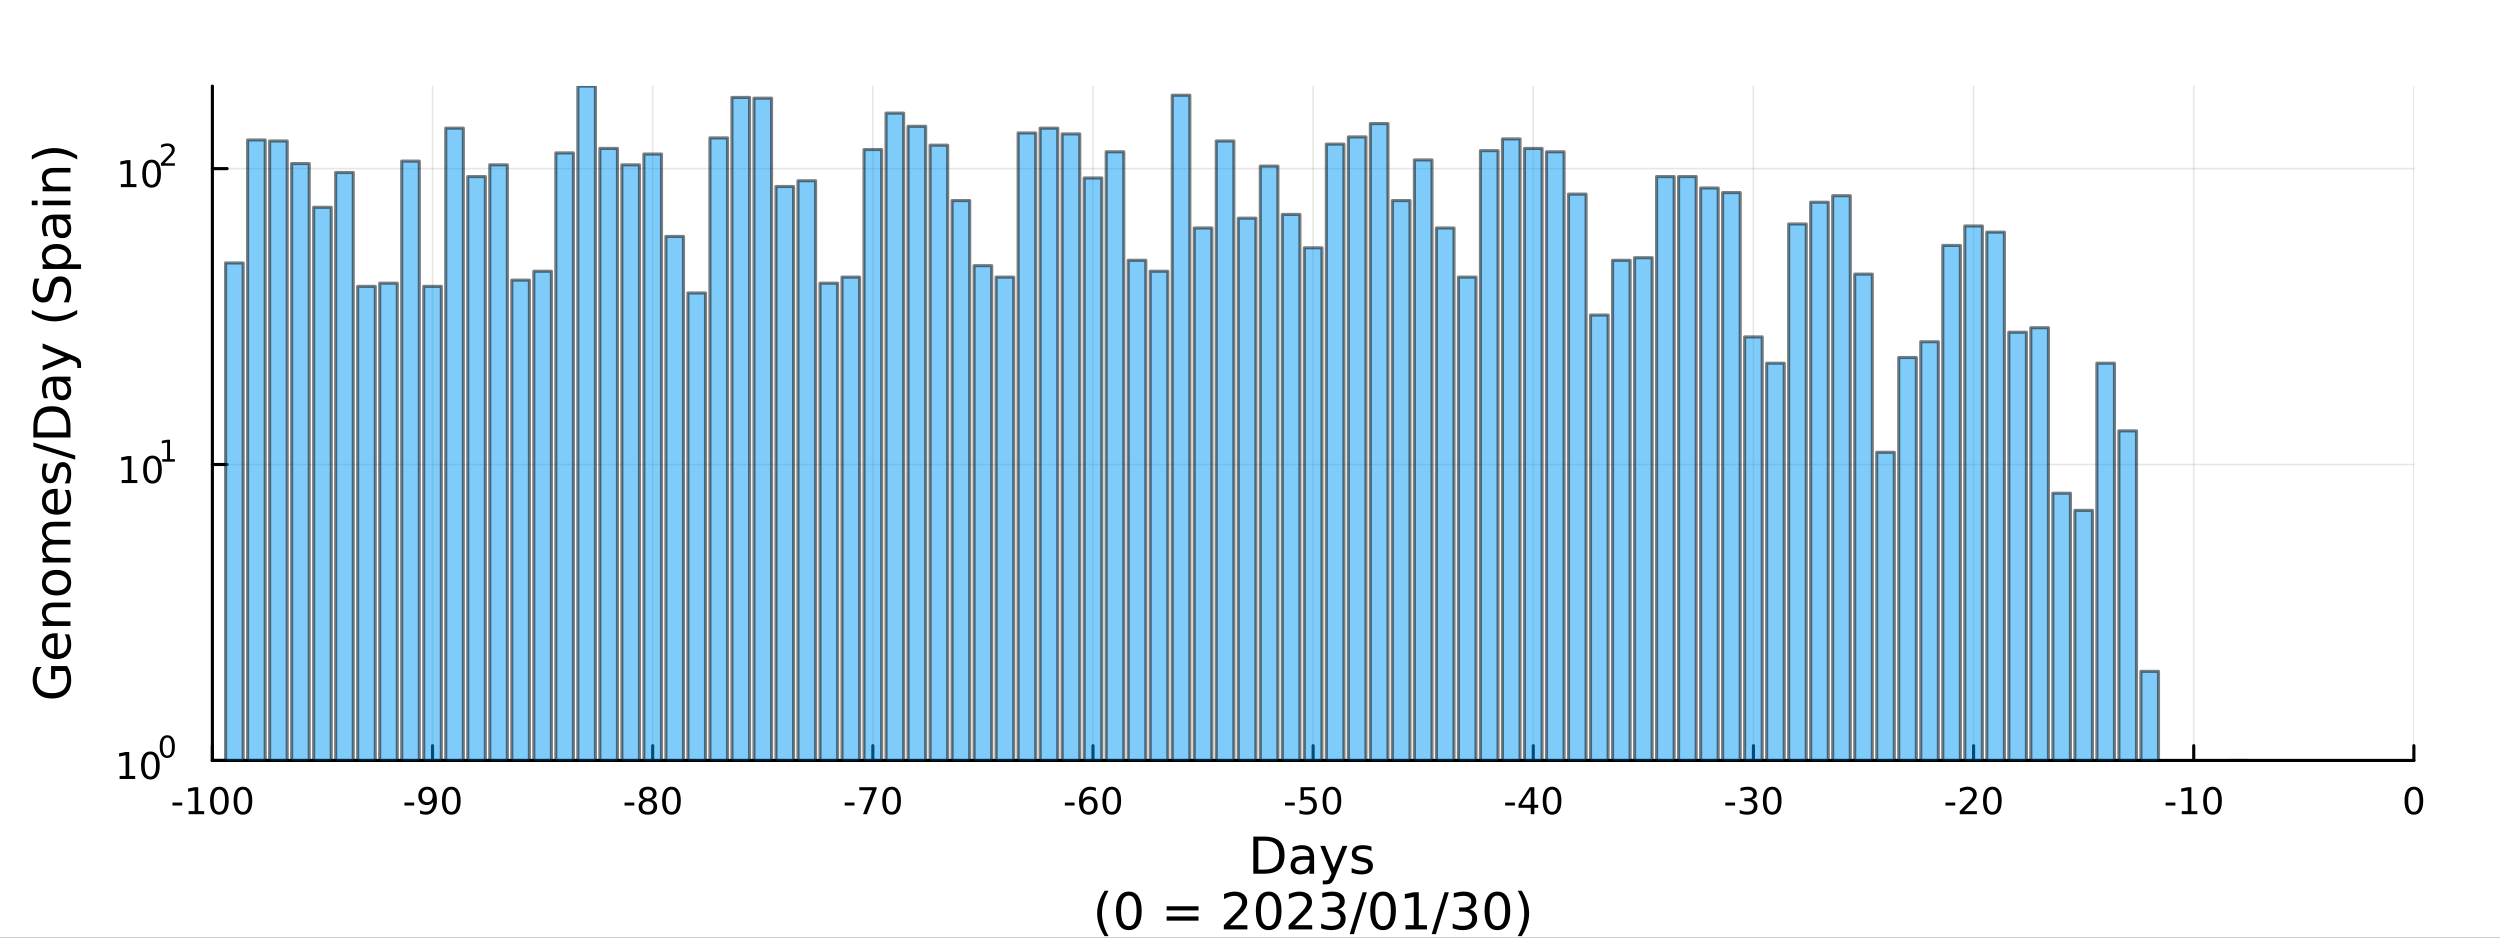 <?xml version="1.0" encoding="utf-8"?>
<svg xmlns="http://www.w3.org/2000/svg" xmlns:xlink="http://www.w3.org/1999/xlink" width="800" height="300" viewBox="0 0 3200 1200">
<rect x="0" y="0" width="3200" height="1200" fill="#333333" stroke="none"/>
<defs>
  <clipPath id="clip910">
    <rect x="0" y="0" width="3200" height="1200"/>
  </clipPath>
</defs>
<path clip-path="url(#clip910)" d="
M0 1200 L3200 1200 L3200 0 L0 0  Z
  " fill="#ffffff" fill-rule="evenodd" fill-opacity="1"/>
<defs>
  <clipPath id="clip911">
    <rect x="640" y="0" width="2241" height="1200"/>
  </clipPath>
</defs>
<path clip-path="url(#clip910)" d="
M271.839 973.368 L3089.76 973.368 L3089.76 110.236 L271.839 110.236  Z
  " fill="#ffffff" fill-rule="evenodd" fill-opacity="1"/>
<defs>
  <clipPath id="clip912">
    <rect x="271" y="110" width="2819" height="864"/>
  </clipPath>
</defs>
<polyline clip-path="url(#clip912)" style="stroke:#000000; stroke-linecap:round; stroke-linejoin:round; stroke-width:2; stroke-opacity:0.1; fill:none" points="
  271.839,973.368 271.839,110.236 
  "/>
<polyline clip-path="url(#clip912)" style="stroke:#000000; stroke-linecap:round; stroke-linejoin:round; stroke-width:2; stroke-opacity:0.1; fill:none" points="
  553.632,973.368 553.632,110.236 
  "/>
<polyline clip-path="url(#clip912)" style="stroke:#000000; stroke-linecap:round; stroke-linejoin:round; stroke-width:2; stroke-opacity:0.1; fill:none" points="
  835.424,973.368 835.424,110.236 
  "/>
<polyline clip-path="url(#clip912)" style="stroke:#000000; stroke-linecap:round; stroke-linejoin:round; stroke-width:2; stroke-opacity:0.1; fill:none" points="
  1117.22,973.368 1117.22,110.236 
  "/>
<polyline clip-path="url(#clip912)" style="stroke:#000000; stroke-linecap:round; stroke-linejoin:round; stroke-width:2; stroke-opacity:0.1; fill:none" points="
  1399.01,973.368 1399.01,110.236 
  "/>
<polyline clip-path="url(#clip912)" style="stroke:#000000; stroke-linecap:round; stroke-linejoin:round; stroke-width:2; stroke-opacity:0.1; fill:none" points="
  1680.8,973.368 1680.8,110.236 
  "/>
<polyline clip-path="url(#clip912)" style="stroke:#000000; stroke-linecap:round; stroke-linejoin:round; stroke-width:2; stroke-opacity:0.1; fill:none" points="
  1962.59,973.368 1962.59,110.236 
  "/>
<polyline clip-path="url(#clip912)" style="stroke:#000000; stroke-linecap:round; stroke-linejoin:round; stroke-width:2; stroke-opacity:0.1; fill:none" points="
  2244.39,973.368 2244.39,110.236 
  "/>
<polyline clip-path="url(#clip912)" style="stroke:#000000; stroke-linecap:round; stroke-linejoin:round; stroke-width:2; stroke-opacity:0.1; fill:none" points="
  2526.18,973.368 2526.18,110.236 
  "/>
<polyline clip-path="url(#clip912)" style="stroke:#000000; stroke-linecap:round; stroke-linejoin:round; stroke-width:2; stroke-opacity:0.1; fill:none" points="
  2807.97,973.368 2807.97,110.236 
  "/>
<polyline clip-path="url(#clip912)" style="stroke:#000000; stroke-linecap:round; stroke-linejoin:round; stroke-width:2; stroke-opacity:0.1; fill:none" points="
  3089.76,973.368 3089.76,110.236 
  "/>
<polyline clip-path="url(#clip910)" style="stroke:#000000; stroke-linecap:round; stroke-linejoin:round; stroke-width:4; stroke-opacity:1; fill:none" points="
  271.839,973.368 3089.76,973.368 
  "/>
<polyline clip-path="url(#clip910)" style="stroke:#000000; stroke-linecap:round; stroke-linejoin:round; stroke-width:4; stroke-opacity:1; fill:none" points="
  271.839,973.368 271.839,954.47 
  "/>
<polyline clip-path="url(#clip910)" style="stroke:#000000; stroke-linecap:round; stroke-linejoin:round; stroke-width:4; stroke-opacity:1; fill:none" points="
  553.632,973.368 553.632,954.47 
  "/>
<polyline clip-path="url(#clip910)" style="stroke:#000000; stroke-linecap:round; stroke-linejoin:round; stroke-width:4; stroke-opacity:1; fill:none" points="
  835.424,973.368 835.424,954.47 
  "/>
<polyline clip-path="url(#clip910)" style="stroke:#000000; stroke-linecap:round; stroke-linejoin:round; stroke-width:4; stroke-opacity:1; fill:none" points="
  1117.22,973.368 1117.22,954.47 
  "/>
<polyline clip-path="url(#clip910)" style="stroke:#000000; stroke-linecap:round; stroke-linejoin:round; stroke-width:4; stroke-opacity:1; fill:none" points="
  1399.01,973.368 1399.01,954.47 
  "/>
<polyline clip-path="url(#clip910)" style="stroke:#000000; stroke-linecap:round; stroke-linejoin:round; stroke-width:4; stroke-opacity:1; fill:none" points="
  1680.8,973.368 1680.8,954.47 
  "/>
<polyline clip-path="url(#clip910)" style="stroke:#000000; stroke-linecap:round; stroke-linejoin:round; stroke-width:4; stroke-opacity:1; fill:none" points="
  1962.59,973.368 1962.59,954.47 
  "/>
<polyline clip-path="url(#clip910)" style="stroke:#000000; stroke-linecap:round; stroke-linejoin:round; stroke-width:4; stroke-opacity:1; fill:none" points="
  2244.39,973.368 2244.39,954.47 
  "/>
<polyline clip-path="url(#clip910)" style="stroke:#000000; stroke-linecap:round; stroke-linejoin:round; stroke-width:4; stroke-opacity:1; fill:none" points="
  2526.18,973.368 2526.18,954.47 
  "/>
<polyline clip-path="url(#clip910)" style="stroke:#000000; stroke-linecap:round; stroke-linejoin:round; stroke-width:4; stroke-opacity:1; fill:none" points="
  2807.97,973.368 2807.97,954.47 
  "/>
<polyline clip-path="url(#clip910)" style="stroke:#000000; stroke-linecap:round; stroke-linejoin:round; stroke-width:4; stroke-opacity:1; fill:none" points="
  3089.76,973.368 3089.76,954.47 
  "/>
<path clip-path="url(#clip910)" d="M220.775 1027.28 L233.251 1027.28 L233.251 1031.08 L220.775 1031.08 L220.775 1027.28 Z" fill="#000000" fill-rule="evenodd" fill-opacity="1" /><path clip-path="url(#clip910)" d="M241.446 1038.23 L249.085 1038.23 L249.085 1011.87 L240.775 1013.53 L240.775 1009.27 L249.038 1007.61 L253.714 1007.61 L253.714 1038.23 L261.353 1038.23 L261.353 1042.17 L241.446 1042.17 L241.446 1038.23 Z" fill="#000000" fill-rule="evenodd" fill-opacity="1" /><path clip-path="url(#clip910)" d="M280.798 1010.69 Q277.186 1010.69 275.358 1014.25 Q273.552 1017.79 273.552 1024.92 Q273.552 1032.03 275.358 1035.59 Q277.186 1039.14 280.798 1039.14 Q284.432 1039.14 286.237 1035.59 Q288.066 1032.03 288.066 1024.92 Q288.066 1017.79 286.237 1014.25 Q284.432 1010.69 280.798 1010.69 M280.798 1006.98 Q286.608 1006.98 289.663 1011.59 Q292.742 1016.17 292.742 1024.92 Q292.742 1033.65 289.663 1038.26 Q286.608 1042.84 280.798 1042.84 Q274.987 1042.84 271.909 1038.26 Q268.853 1033.65 268.853 1024.92 Q268.853 1016.17 271.909 1011.59 Q274.987 1006.98 280.798 1006.98 Z" fill="#000000" fill-rule="evenodd" fill-opacity="1" /><path clip-path="url(#clip910)" d="M310.959 1010.69 Q307.348 1010.69 305.52 1014.25 Q303.714 1017.79 303.714 1024.92 Q303.714 1032.03 305.52 1035.59 Q307.348 1039.14 310.959 1039.14 Q314.594 1039.14 316.399 1035.59 Q318.228 1032.03 318.228 1024.92 Q318.228 1017.79 316.399 1014.25 Q314.594 1010.69 310.959 1010.69 M310.959 1006.98 Q316.77 1006.98 319.825 1011.59 Q322.904 1016.17 322.904 1024.92 Q322.904 1033.65 319.825 1038.26 Q316.77 1042.84 310.959 1042.84 Q305.149 1042.84 302.071 1038.26 Q299.015 1033.65 299.015 1024.92 Q299.015 1016.17 302.071 1011.59 Q305.149 1006.98 310.959 1006.98 Z" fill="#000000" fill-rule="evenodd" fill-opacity="1" /><path clip-path="url(#clip910)" d="M517.648 1027.28 L530.125 1027.28 L530.125 1031.08 L517.648 1031.08 L517.648 1027.28 Z" fill="#000000" fill-rule="evenodd" fill-opacity="1" /><path clip-path="url(#clip910)" d="M537.648 1041.45 L537.648 1037.19 Q539.407 1038.02 541.213 1038.46 Q543.018 1038.9 544.754 1038.9 Q549.384 1038.9 551.815 1035.8 Q554.268 1032.68 554.615 1026.33 Q553.273 1028.33 551.213 1029.39 Q549.153 1030.45 546.653 1030.45 Q541.467 1030.45 538.435 1027.33 Q535.426 1024.18 535.426 1018.74 Q535.426 1013.42 538.574 1010.2 Q541.722 1006.98 546.953 1006.98 Q552.949 1006.98 556.097 1011.59 Q559.268 1016.17 559.268 1024.92 Q559.268 1033.09 555.379 1037.98 Q551.514 1042.84 544.963 1042.84 Q543.203 1042.84 541.398 1042.49 Q539.592 1042.14 537.648 1041.45 M546.953 1026.8 Q550.102 1026.8 551.93 1024.64 Q553.782 1022.49 553.782 1018.74 Q553.782 1015.02 551.93 1012.86 Q550.102 1010.69 546.953 1010.69 Q543.805 1010.69 541.953 1012.86 Q540.125 1015.02 540.125 1018.74 Q540.125 1022.49 541.953 1024.64 Q543.805 1026.8 546.953 1026.8 Z" fill="#000000" fill-rule="evenodd" fill-opacity="1" /><path clip-path="url(#clip910)" d="M577.671 1010.69 Q574.06 1010.69 572.231 1014.25 Q570.426 1017.79 570.426 1024.92 Q570.426 1032.03 572.231 1035.59 Q574.06 1039.14 577.671 1039.14 Q581.305 1039.14 583.111 1035.59 Q584.939 1032.03 584.939 1024.92 Q584.939 1017.79 583.111 1014.25 Q581.305 1010.69 577.671 1010.69 M577.671 1006.98 Q583.481 1006.98 586.537 1011.59 Q589.615 1016.17 589.615 1024.92 Q589.615 1033.65 586.537 1038.26 Q583.481 1042.84 577.671 1042.84 Q571.861 1042.84 568.782 1038.26 Q565.727 1033.65 565.727 1024.92 Q565.727 1016.17 568.782 1011.59 Q571.861 1006.98 577.671 1006.98 Z" fill="#000000" fill-rule="evenodd" fill-opacity="1" /><path clip-path="url(#clip910)" d="M799.441 1027.28 L811.917 1027.28 L811.917 1031.08 L799.441 1031.08 L799.441 1027.28 Z" fill="#000000" fill-rule="evenodd" fill-opacity="1" /><path clip-path="url(#clip910)" d="M829.301 1025.76 Q825.968 1025.76 824.047 1027.54 Q822.149 1029.32 822.149 1032.45 Q822.149 1035.57 824.047 1037.35 Q825.968 1039.14 829.301 1039.14 Q832.635 1039.14 834.556 1037.35 Q836.477 1035.55 836.477 1032.45 Q836.477 1029.32 834.556 1027.54 Q832.658 1025.76 829.301 1025.76 M824.626 1023.77 Q821.616 1023.02 819.927 1020.96 Q818.26 1018.9 818.26 1015.94 Q818.26 1011.8 821.2 1009.39 Q824.163 1006.98 829.301 1006.98 Q834.463 1006.98 837.403 1009.39 Q840.343 1011.8 840.343 1015.94 Q840.343 1018.9 838.653 1020.96 Q836.987 1023.02 834.001 1023.77 Q837.38 1024.55 839.255 1026.84 Q841.153 1029.14 841.153 1032.45 Q841.153 1037.47 838.075 1040.15 Q835.019 1042.84 829.301 1042.84 Q823.584 1042.84 820.505 1040.15 Q817.45 1037.47 817.45 1032.45 Q817.45 1029.14 819.348 1026.84 Q821.246 1024.55 824.626 1023.77 M822.913 1016.38 Q822.913 1019.07 824.579 1020.57 Q826.269 1022.08 829.301 1022.08 Q832.311 1022.08 834.001 1020.57 Q835.713 1019.07 835.713 1016.38 Q835.713 1013.7 834.001 1012.19 Q832.311 1010.69 829.301 1010.69 Q826.269 1010.69 824.579 1012.19 Q822.913 1013.7 822.913 1016.38 Z" fill="#000000" fill-rule="evenodd" fill-opacity="1" /><path clip-path="url(#clip910)" d="M859.463 1010.69 Q855.852 1010.69 854.024 1014.25 Q852.218 1017.79 852.218 1024.92 Q852.218 1032.03 854.024 1035.59 Q855.852 1039.14 859.463 1039.14 Q863.098 1039.14 864.903 1035.59 Q866.732 1032.03 866.732 1024.92 Q866.732 1017.79 864.903 1014.25 Q863.098 1010.69 859.463 1010.69 M859.463 1006.98 Q865.274 1006.98 868.329 1011.59 Q871.408 1016.17 871.408 1024.92 Q871.408 1033.65 868.329 1038.26 Q865.274 1042.84 859.463 1042.84 Q853.653 1042.84 850.575 1038.26 Q847.519 1033.65 847.519 1024.92 Q847.519 1016.17 850.575 1011.59 Q853.653 1006.98 859.463 1006.98 Z" fill="#000000" fill-rule="evenodd" fill-opacity="1" /><path clip-path="url(#clip910)" d="M1081.23 1027.28 L1093.71 1027.28 L1093.71 1031.08 L1081.23 1031.08 L1081.23 1027.28 Z" fill="#000000" fill-rule="evenodd" fill-opacity="1" /><path clip-path="url(#clip910)" d="M1099.91 1007.61 L1122.14 1007.61 L1122.14 1009.6 L1109.59 1042.17 L1104.71 1042.17 L1116.51 1011.54 L1099.91 1011.54 L1099.91 1007.61 Z" fill="#000000" fill-rule="evenodd" fill-opacity="1" /><path clip-path="url(#clip910)" d="M1141.26 1010.69 Q1137.64 1010.69 1135.82 1014.25 Q1134.01 1017.79 1134.01 1024.92 Q1134.01 1032.03 1135.82 1035.59 Q1137.64 1039.14 1141.26 1039.14 Q1144.89 1039.14 1146.7 1035.59 Q1148.52 1032.03 1148.52 1024.92 Q1148.52 1017.79 1146.7 1014.25 Q1144.89 1010.69 1141.26 1010.69 M1141.26 1006.98 Q1147.07 1006.98 1150.12 1011.59 Q1153.2 1016.17 1153.2 1024.92 Q1153.2 1033.65 1150.12 1038.26 Q1147.07 1042.84 1141.26 1042.84 Q1135.45 1042.84 1132.37 1038.26 Q1129.31 1033.65 1129.31 1024.92 Q1129.31 1016.17 1132.37 1011.59 Q1135.45 1006.98 1141.26 1006.98 Z" fill="#000000" fill-rule="evenodd" fill-opacity="1" /><path clip-path="url(#clip910)" d="M1363.03 1027.28 L1375.5 1027.28 L1375.5 1031.08 L1363.03 1031.08 L1363.03 1027.28 Z" fill="#000000" fill-rule="evenodd" fill-opacity="1" /><path clip-path="url(#clip910)" d="M1393.47 1023.02 Q1390.32 1023.02 1388.47 1025.18 Q1386.64 1027.33 1386.64 1031.08 Q1386.64 1034.81 1388.47 1036.98 Q1390.32 1039.14 1393.47 1039.14 Q1396.61 1039.14 1398.44 1036.98 Q1400.29 1034.81 1400.29 1031.08 Q1400.29 1027.33 1398.44 1025.18 Q1396.61 1023.02 1393.47 1023.02 M1402.75 1008.37 L1402.75 1012.63 Q1400.99 1011.8 1399.18 1011.36 Q1397.4 1010.92 1395.64 1010.92 Q1391.01 1010.92 1388.56 1014.04 Q1386.13 1017.17 1385.78 1023.49 Q1387.15 1021.47 1389.21 1020.41 Q1391.27 1019.32 1393.74 1019.32 Q1398.95 1019.32 1401.96 1022.49 Q1404.99 1025.64 1404.99 1031.08 Q1404.99 1036.4 1401.84 1039.62 Q1398.7 1042.84 1393.47 1042.84 Q1387.47 1042.84 1384.3 1038.26 Q1381.13 1033.65 1381.13 1024.92 Q1381.13 1016.73 1385.02 1011.87 Q1388.9 1006.98 1395.46 1006.98 Q1397.22 1006.98 1399 1007.33 Q1400.8 1007.68 1402.75 1008.37 Z" fill="#000000" fill-rule="evenodd" fill-opacity="1" /><path clip-path="url(#clip910)" d="M1423.05 1010.69 Q1419.44 1010.69 1417.61 1014.25 Q1415.8 1017.79 1415.8 1024.92 Q1415.8 1032.03 1417.61 1035.59 Q1419.44 1039.14 1423.05 1039.14 Q1426.68 1039.14 1428.49 1035.59 Q1430.32 1032.03 1430.32 1024.92 Q1430.32 1017.79 1428.49 1014.25 Q1426.68 1010.69 1423.05 1010.69 M1423.05 1006.98 Q1428.86 1006.98 1431.91 1011.59 Q1434.99 1016.17 1434.99 1024.92 Q1434.99 1033.65 1431.91 1038.26 Q1428.86 1042.84 1423.05 1042.84 Q1417.24 1042.84 1414.16 1038.26 Q1411.1 1033.65 1411.1 1024.92 Q1411.1 1016.17 1414.16 1011.59 Q1417.24 1006.98 1423.05 1006.98 Z" fill="#000000" fill-rule="evenodd" fill-opacity="1" /><path clip-path="url(#clip910)" d="M1644.82 1027.28 L1657.29 1027.28 L1657.29 1031.08 L1644.82 1031.08 L1644.82 1027.28 Z" fill="#000000" fill-rule="evenodd" fill-opacity="1" /><path clip-path="url(#clip910)" d="M1664.73 1007.61 L1683.08 1007.61 L1683.08 1011.54 L1669.01 1011.54 L1669.01 1020.02 Q1670.03 1019.67 1671.04 1019.51 Q1672.06 1019.32 1673.08 1019.32 Q1678.87 1019.32 1682.25 1022.49 Q1685.63 1025.66 1685.63 1031.08 Q1685.63 1036.66 1682.16 1039.76 Q1678.68 1042.84 1672.36 1042.84 Q1670.19 1042.84 1667.92 1042.47 Q1665.67 1042.1 1663.27 1041.36 L1663.27 1036.66 Q1665.35 1037.79 1667.57 1038.35 Q1669.79 1038.9 1672.27 1038.9 Q1676.28 1038.9 1678.61 1036.8 Q1680.95 1034.69 1680.95 1031.08 Q1680.95 1027.47 1678.61 1025.36 Q1676.28 1023.26 1672.27 1023.26 Q1670.4 1023.26 1668.52 1023.67 Q1666.67 1024.09 1664.73 1024.97 L1664.73 1007.61 Z" fill="#000000" fill-rule="evenodd" fill-opacity="1" /><path clip-path="url(#clip910)" d="M1704.84 1010.69 Q1701.23 1010.69 1699.4 1014.25 Q1697.6 1017.79 1697.6 1024.92 Q1697.6 1032.03 1699.4 1035.59 Q1701.23 1039.14 1704.84 1039.14 Q1708.47 1039.14 1710.28 1035.59 Q1712.11 1032.03 1712.11 1024.92 Q1712.11 1017.79 1710.28 1014.25 Q1708.47 1010.69 1704.84 1010.69 M1704.84 1006.98 Q1710.65 1006.98 1713.71 1011.59 Q1716.79 1016.17 1716.79 1024.92 Q1716.79 1033.65 1713.71 1038.26 Q1710.65 1042.84 1704.84 1042.84 Q1699.03 1042.84 1695.95 1038.26 Q1692.9 1033.65 1692.9 1024.92 Q1692.9 1016.17 1695.95 1011.59 Q1699.03 1006.98 1704.84 1006.98 Z" fill="#000000" fill-rule="evenodd" fill-opacity="1" /><path clip-path="url(#clip910)" d="M1926.61 1027.28 L1939.09 1027.28 L1939.09 1031.08 L1926.61 1031.08 L1926.61 1027.28 Z" fill="#000000" fill-rule="evenodd" fill-opacity="1" /><path clip-path="url(#clip910)" d="M1959.32 1011.68 L1947.51 1030.13 L1959.32 1030.13 L1959.32 1011.68 M1958.09 1007.61 L1963.97 1007.61 L1963.97 1030.13 L1968.9 1030.13 L1968.9 1034.02 L1963.97 1034.02 L1963.97 1042.17 L1959.32 1042.17 L1959.32 1034.02 L1943.72 1034.02 L1943.72 1029.51 L1958.09 1007.61 Z" fill="#000000" fill-rule="evenodd" fill-opacity="1" /><path clip-path="url(#clip910)" d="M1986.63 1010.69 Q1983.02 1010.69 1981.19 1014.25 Q1979.39 1017.79 1979.39 1024.92 Q1979.39 1032.03 1981.19 1035.59 Q1983.02 1039.14 1986.63 1039.14 Q1990.27 1039.14 1992.07 1035.59 Q1993.9 1032.03 1993.9 1024.92 Q1993.9 1017.79 1992.07 1014.25 Q1990.27 1010.69 1986.63 1010.69 M1986.63 1006.98 Q1992.44 1006.98 1995.5 1011.59 Q1998.58 1016.17 1998.58 1024.92 Q1998.58 1033.65 1995.5 1038.26 Q1992.44 1042.84 1986.63 1042.84 Q1980.82 1042.84 1977.74 1038.26 Q1974.69 1033.65 1974.69 1024.92 Q1974.69 1016.17 1977.74 1011.59 Q1980.82 1006.98 1986.63 1006.98 Z" fill="#000000" fill-rule="evenodd" fill-opacity="1" /><path clip-path="url(#clip910)" d="M2208.4 1027.28 L2220.88 1027.28 L2220.88 1031.08 L2208.4 1031.08 L2208.4 1027.28 Z" fill="#000000" fill-rule="evenodd" fill-opacity="1" /><path clip-path="url(#clip910)" d="M2242.43 1023.53 Q2245.79 1024.25 2247.66 1026.52 Q2249.56 1028.79 2249.56 1032.12 Q2249.56 1037.24 2246.04 1040.04 Q2242.52 1042.84 2236.04 1042.84 Q2233.87 1042.84 2231.55 1042.4 Q2229.26 1041.98 2226.81 1041.13 L2226.81 1036.61 Q2228.75 1037.75 2231.06 1038.33 Q2233.38 1038.9 2235.9 1038.9 Q2240.3 1038.9 2242.59 1037.17 Q2244.91 1035.43 2244.91 1032.12 Q2244.91 1029.07 2242.75 1027.35 Q2240.62 1025.62 2236.81 1025.62 L2232.78 1025.62 L2232.78 1021.77 L2236.99 1021.77 Q2240.44 1021.77 2242.27 1020.41 Q2244.1 1019.02 2244.1 1016.43 Q2244.1 1013.77 2242.2 1012.35 Q2240.32 1010.92 2236.81 1010.92 Q2234.88 1010.92 2232.69 1011.33 Q2230.49 1011.75 2227.85 1012.63 L2227.85 1008.46 Q2230.51 1007.72 2232.82 1007.35 Q2235.16 1006.98 2237.22 1006.98 Q2242.55 1006.98 2245.65 1009.41 Q2248.75 1011.82 2248.75 1015.94 Q2248.75 1018.81 2247.11 1020.8 Q2245.46 1022.77 2242.43 1023.53 Z" fill="#000000" fill-rule="evenodd" fill-opacity="1" /><path clip-path="url(#clip910)" d="M2268.43 1010.69 Q2264.81 1010.69 2262.99 1014.25 Q2261.18 1017.79 2261.18 1024.92 Q2261.18 1032.03 2262.99 1035.59 Q2264.81 1039.14 2268.43 1039.14 Q2272.06 1039.14 2273.87 1035.59 Q2275.69 1032.03 2275.69 1024.92 Q2275.69 1017.79 2273.87 1014.25 Q2272.06 1010.69 2268.43 1010.69 M2268.43 1006.98 Q2274.24 1006.98 2277.29 1011.59 Q2280.37 1016.17 2280.37 1024.92 Q2280.37 1033.65 2277.29 1038.26 Q2274.24 1042.84 2268.43 1042.84 Q2262.62 1042.84 2259.54 1038.26 Q2256.48 1033.65 2256.48 1024.92 Q2256.48 1016.17 2259.54 1011.59 Q2262.62 1006.98 2268.43 1006.98 Z" fill="#000000" fill-rule="evenodd" fill-opacity="1" /><path clip-path="url(#clip910)" d="M2490.2 1027.28 L2502.67 1027.28 L2502.67 1031.08 L2490.2 1031.08 L2490.2 1027.28 Z" fill="#000000" fill-rule="evenodd" fill-opacity="1" /><path clip-path="url(#clip910)" d="M2514.08 1038.23 L2530.4 1038.23 L2530.4 1042.17 L2508.46 1042.17 L2508.46 1038.23 Q2511.12 1035.48 2515.7 1030.85 Q2520.31 1026.2 2521.49 1024.85 Q2523.74 1022.33 2524.62 1020.59 Q2525.52 1018.83 2525.52 1017.14 Q2525.52 1014.39 2523.57 1012.65 Q2521.65 1010.92 2518.55 1010.92 Q2516.35 1010.92 2513.9 1011.68 Q2511.47 1012.45 2508.69 1014 L2508.69 1009.27 Q2511.51 1008.14 2513.97 1007.56 Q2516.42 1006.98 2518.46 1006.98 Q2523.83 1006.98 2527.02 1009.67 Q2530.22 1012.35 2530.22 1016.84 Q2530.22 1018.97 2529.41 1020.89 Q2528.62 1022.79 2526.51 1025.39 Q2525.94 1026.06 2522.83 1029.27 Q2519.73 1032.47 2514.08 1038.23 Z" fill="#000000" fill-rule="evenodd" fill-opacity="1" /><path clip-path="url(#clip910)" d="M2550.22 1010.69 Q2546.61 1010.69 2544.78 1014.25 Q2542.97 1017.79 2542.97 1024.92 Q2542.97 1032.03 2544.78 1035.59 Q2546.61 1039.14 2550.22 1039.14 Q2553.85 1039.14 2555.66 1035.59 Q2557.49 1032.03 2557.49 1024.92 Q2557.49 1017.79 2555.66 1014.25 Q2553.85 1010.69 2550.22 1010.69 M2550.22 1006.98 Q2556.03 1006.98 2559.08 1011.59 Q2562.16 1016.17 2562.16 1024.92 Q2562.16 1033.65 2559.08 1038.26 Q2556.03 1042.84 2550.22 1042.84 Q2544.41 1042.84 2541.33 1038.26 Q2538.27 1033.65 2538.27 1024.92 Q2538.27 1016.17 2541.33 1011.59 Q2544.41 1006.98 2550.22 1006.98 Z" fill="#000000" fill-rule="evenodd" fill-opacity="1" /><path clip-path="url(#clip910)" d="M2771.99 1027.28 L2784.46 1027.28 L2784.46 1031.08 L2771.99 1031.08 L2771.99 1027.28 Z" fill="#000000" fill-rule="evenodd" fill-opacity="1" /><path clip-path="url(#clip910)" d="M2792.66 1038.23 L2800.3 1038.23 L2800.3 1011.87 L2791.99 1013.53 L2791.99 1009.27 L2800.25 1007.61 L2804.93 1007.61 L2804.93 1038.23 L2812.57 1038.23 L2812.57 1042.17 L2792.66 1042.17 L2792.66 1038.23 Z" fill="#000000" fill-rule="evenodd" fill-opacity="1" /><path clip-path="url(#clip910)" d="M2832.01 1010.69 Q2828.4 1010.69 2826.57 1014.25 Q2824.77 1017.79 2824.77 1024.92 Q2824.77 1032.03 2826.57 1035.59 Q2828.4 1039.14 2832.01 1039.14 Q2835.64 1039.14 2837.45 1035.59 Q2839.28 1032.03 2839.28 1024.92 Q2839.28 1017.79 2837.45 1014.25 Q2835.64 1010.69 2832.01 1010.69 M2832.01 1006.98 Q2837.82 1006.98 2840.88 1011.59 Q2843.95 1016.17 2843.95 1024.92 Q2843.95 1033.65 2840.88 1038.26 Q2837.82 1042.84 2832.01 1042.84 Q2826.2 1042.84 2823.12 1038.26 Q2820.07 1033.65 2820.07 1024.92 Q2820.07 1016.17 2823.12 1011.59 Q2826.2 1006.98 2832.01 1006.98 Z" fill="#000000" fill-rule="evenodd" fill-opacity="1" /><path clip-path="url(#clip910)" d="M3089.76 1010.69 Q3086.15 1010.69 3084.32 1014.25 Q3082.52 1017.79 3082.52 1024.92 Q3082.52 1032.03 3084.32 1035.59 Q3086.15 1039.14 3089.76 1039.14 Q3093.4 1039.14 3095.2 1035.59 Q3097.03 1032.03 3097.03 1024.92 Q3097.03 1017.79 3095.2 1014.25 Q3093.4 1010.69 3089.76 1010.69 M3089.76 1006.98 Q3095.57 1006.98 3098.63 1011.59 Q3101.71 1016.17 3101.71 1024.92 Q3101.71 1033.65 3098.63 1038.26 Q3095.57 1042.84 3089.76 1042.84 Q3083.95 1042.84 3080.87 1038.26 Q3077.82 1033.65 3077.82 1024.92 Q3077.82 1016.17 3080.87 1011.59 Q3083.95 1006.98 3089.76 1006.98 Z" fill="#000000" fill-rule="evenodd" fill-opacity="1" /><path clip-path="url(#clip910)" d="M1610.68 1076.12 L1610.68 1113.07 L1618.45 1113.07 Q1628.28 1113.07 1632.84 1108.61 Q1637.42 1104.16 1637.42 1094.54 Q1637.42 1085 1632.84 1080.57 Q1628.28 1076.12 1618.45 1076.12 L1610.68 1076.12 M1604.25 1070.83 L1617.46 1070.83 Q1631.28 1070.83 1637.74 1076.59 Q1644.2 1082.32 1644.2 1094.54 Q1644.2 1106.83 1637.71 1112.59 Q1631.21 1118.35 1617.46 1118.35 L1604.25 1118.35 L1604.25 1070.83 Z" fill="#000000" fill-rule="evenodd" fill-opacity="1" /><path clip-path="url(#clip910)" d="M1670.39 1100.43 Q1663.3 1100.43 1660.56 1102.06 Q1657.82 1103.68 1657.82 1107.59 Q1657.82 1110.71 1659.86 1112.56 Q1661.93 1114.37 1665.46 1114.37 Q1670.33 1114.37 1673.26 1110.94 Q1676.22 1107.47 1676.22 1101.74 L1676.22 1100.43 L1670.39 1100.43 M1682.07 1098.01 L1682.07 1118.35 L1676.22 1118.35 L1676.22 1112.94 Q1674.21 1116.19 1671.22 1117.75 Q1668.23 1119.27 1663.9 1119.27 Q1658.43 1119.27 1655.18 1116.22 Q1651.96 1113.13 1651.96 1107.98 Q1651.96 1101.96 1655.98 1098.9 Q1660.02 1095.85 1668.01 1095.85 L1676.22 1095.85 L1676.22 1095.28 Q1676.22 1091.23 1673.54 1089.04 Q1670.9 1086.81 1666.1 1086.81 Q1663.04 1086.81 1660.14 1087.54 Q1657.25 1088.27 1654.57 1089.74 L1654.57 1084.33 Q1657.79 1083.09 1660.81 1082.48 Q1663.84 1081.84 1666.7 1081.84 Q1674.44 1081.84 1678.26 1085.85 Q1682.07 1089.87 1682.07 1098.01 Z" fill="#000000" fill-rule="evenodd" fill-opacity="1" /><path clip-path="url(#clip910)" d="M1708.97 1121.66 Q1706.49 1128.03 1704.13 1129.97 Q1701.78 1131.91 1697.83 1131.91 L1693.15 1131.91 L1693.15 1127.01 L1696.59 1127.01 Q1699.01 1127.01 1700.34 1125.86 Q1701.68 1124.72 1703.3 1120.45 L1704.35 1117.78 L1689.94 1082.7 L1696.14 1082.7 L1707.28 1110.59 L1718.42 1082.7 L1724.63 1082.7 L1708.97 1121.66 Z" fill="#000000" fill-rule="evenodd" fill-opacity="1" /><path clip-path="url(#clip910)" d="M1755.44 1083.75 L1755.44 1089.29 Q1752.96 1088.02 1750.28 1087.38 Q1747.61 1086.75 1744.75 1086.75 Q1740.38 1086.75 1738.19 1088.08 Q1736.02 1089.42 1736.02 1092.09 Q1736.02 1094.13 1737.58 1095.31 Q1739.14 1096.45 1743.85 1097.5 L1745.86 1097.95 Q1752.1 1099.29 1754.71 1101.74 Q1757.35 1104.16 1757.35 1108.52 Q1757.35 1113.48 1753.4 1116.38 Q1749.49 1119.27 1742.61 1119.27 Q1739.75 1119.27 1736.63 1118.7 Q1733.54 1118.16 1730.1 1117.05 L1730.1 1111 Q1733.35 1112.69 1736.5 1113.55 Q1739.65 1114.37 1742.74 1114.37 Q1746.88 1114.37 1749.11 1112.97 Q1751.33 1111.54 1751.33 1108.96 Q1751.33 1106.58 1749.71 1105.3 Q1748.12 1104.03 1742.68 1102.85 L1740.64 1102.37 Q1735.2 1101.23 1732.78 1098.87 Q1730.36 1096.49 1730.36 1092.35 Q1730.36 1087.32 1733.92 1084.58 Q1737.49 1081.84 1744.04 1081.84 Q1747.29 1081.84 1750.16 1082.32 Q1753.02 1082.8 1755.44 1083.75 Z" fill="#000000" fill-rule="evenodd" fill-opacity="1" /><path clip-path="url(#clip910)" d="M1418.96 1140.17 Q1414.7 1147.49 1412.63 1154.65 Q1410.56 1161.81 1410.56 1169.17 Q1410.56 1176.52 1412.63 1183.74 Q1414.73 1190.94 1418.96 1198.23 L1413.87 1198.23 Q1409.1 1190.75 1406.71 1183.52 Q1404.35 1176.3 1404.35 1169.17 Q1404.35 1162.07 1406.71 1154.87 Q1409.07 1147.68 1413.87 1140.17 L1418.96 1140.17 Z" fill="#000000" fill-rule="evenodd" fill-opacity="1" /><path clip-path="url(#clip910)" d="M1444.9 1146.34 Q1439.94 1146.34 1437.42 1151.25 Q1434.94 1156.12 1434.94 1165.92 Q1434.94 1175.69 1437.42 1180.59 Q1439.94 1185.46 1444.9 1185.46 Q1449.9 1185.46 1452.38 1180.59 Q1454.9 1175.69 1454.9 1165.92 Q1454.9 1156.12 1452.38 1151.25 Q1449.9 1146.34 1444.9 1146.34 M1444.9 1141.25 Q1452.89 1141.25 1457.09 1147.59 Q1461.33 1153.89 1461.33 1165.92 Q1461.33 1177.92 1457.09 1184.25 Q1452.89 1190.55 1444.9 1190.55 Q1436.92 1190.55 1432.68 1184.25 Q1428.48 1177.92 1428.48 1165.92 Q1428.48 1153.89 1432.68 1147.59 Q1436.92 1141.25 1444.9 1141.25 Z" fill="#000000" fill-rule="evenodd" fill-opacity="1" /><path clip-path="url(#clip910)" d="M1493.28 1160.03 L1534.09 1160.03 L1534.09 1165.38 L1493.28 1165.38 L1493.28 1160.03 M1493.28 1173.02 L1534.09 1173.02 L1534.09 1178.43 L1493.28 1178.43 L1493.28 1173.02 Z" fill="#000000" fill-rule="evenodd" fill-opacity="1" /><path clip-path="url(#clip910)" d="M1574.22 1184.22 L1596.66 1184.22 L1596.66 1189.63 L1566.49 1189.63 L1566.49 1184.22 Q1570.15 1180.43 1576.45 1174.07 Q1582.79 1167.67 1584.41 1165.82 Q1587.5 1162.35 1588.71 1159.97 Q1589.95 1157.55 1589.95 1155.23 Q1589.95 1151.44 1587.27 1149.05 Q1584.63 1146.66 1580.37 1146.66 Q1577.34 1146.66 1573.97 1147.71 Q1570.63 1148.76 1566.81 1150.9 L1566.81 1144.4 Q1570.69 1142.84 1574.06 1142.05 Q1577.44 1141.25 1580.24 1141.25 Q1587.62 1141.25 1592.02 1144.94 Q1596.41 1148.64 1596.41 1154.81 Q1596.41 1157.74 1595.29 1160.38 Q1594.21 1162.99 1591.32 1166.56 Q1590.52 1167.48 1586.25 1171.9 Q1581.99 1176.3 1574.22 1184.22 Z" fill="#000000" fill-rule="evenodd" fill-opacity="1" /><path clip-path="url(#clip910)" d="M1623.91 1146.34 Q1618.94 1146.34 1616.43 1151.25 Q1613.95 1156.12 1613.95 1165.92 Q1613.95 1175.69 1616.43 1180.59 Q1618.94 1185.46 1623.91 1185.46 Q1628.91 1185.46 1631.39 1180.59 Q1633.9 1175.69 1633.9 1165.92 Q1633.9 1156.12 1631.39 1151.25 Q1628.91 1146.34 1623.91 1146.34 M1623.91 1141.25 Q1631.9 1141.25 1636.1 1147.59 Q1640.33 1153.89 1640.33 1165.92 Q1640.33 1177.92 1636.1 1184.25 Q1631.9 1190.55 1623.91 1190.55 Q1615.92 1190.55 1611.69 1184.25 Q1607.48 1177.92 1607.48 1165.92 Q1607.48 1153.89 1611.69 1147.59 Q1615.92 1141.25 1623.91 1141.25 Z" fill="#000000" fill-rule="evenodd" fill-opacity="1" /><path clip-path="url(#clip910)" d="M1657.17 1184.22 L1679.61 1184.22 L1679.61 1189.63 L1649.43 1189.63 L1649.43 1184.22 Q1653.09 1180.43 1659.4 1174.07 Q1665.73 1167.67 1667.35 1165.82 Q1670.44 1162.35 1671.65 1159.97 Q1672.89 1157.55 1672.89 1155.23 Q1672.89 1151.44 1670.22 1149.05 Q1667.58 1146.66 1663.31 1146.66 Q1660.29 1146.66 1656.91 1147.71 Q1653.57 1148.76 1649.75 1150.9 L1649.75 1144.4 Q1653.64 1142.84 1657.01 1142.05 Q1660.38 1141.25 1663.18 1141.25 Q1670.57 1141.25 1674.96 1144.94 Q1679.35 1148.64 1679.35 1154.81 Q1679.35 1157.74 1678.24 1160.38 Q1677.16 1162.99 1674.26 1166.56 Q1673.47 1167.48 1669.2 1171.9 Q1664.93 1176.3 1657.17 1184.22 Z" fill="#000000" fill-rule="evenodd" fill-opacity="1" /><path clip-path="url(#clip910)" d="M1712.58 1164.01 Q1717.2 1165 1719.78 1168.12 Q1722.39 1171.23 1722.39 1175.82 Q1722.39 1182.85 1717.55 1186.7 Q1712.71 1190.55 1703.8 1190.55 Q1700.81 1190.55 1697.62 1189.95 Q1694.47 1189.38 1691.1 1188.2 L1691.1 1181.99 Q1693.77 1183.55 1696.95 1184.35 Q1700.14 1185.14 1703.61 1185.14 Q1709.65 1185.14 1712.81 1182.76 Q1715.99 1180.37 1715.99 1175.82 Q1715.99 1171.62 1713.03 1169.26 Q1710.1 1166.87 1704.85 1166.87 L1699.31 1166.87 L1699.31 1161.59 L1705.1 1161.59 Q1709.85 1161.59 1712.36 1159.71 Q1714.87 1157.8 1714.87 1154.24 Q1714.87 1150.58 1712.26 1148.64 Q1709.69 1146.66 1704.85 1146.66 Q1702.21 1146.66 1699.18 1147.24 Q1696.16 1147.81 1692.53 1149.02 L1692.53 1143.29 Q1696.19 1142.27 1699.37 1141.76 Q1702.59 1141.25 1705.42 1141.25 Q1712.74 1141.25 1717.01 1144.59 Q1721.27 1147.9 1721.27 1153.57 Q1721.27 1157.52 1719.01 1160.25 Q1716.75 1162.96 1712.58 1164.01 Z" fill="#000000" fill-rule="evenodd" fill-opacity="1" /><path clip-path="url(#clip910)" d="M1744.16 1142.11 L1749.57 1142.11 L1733.02 1195.68 L1727.61 1195.68 L1744.16 1142.11 Z" fill="#000000" fill-rule="evenodd" fill-opacity="1" /><path clip-path="url(#clip910)" d="M1770.29 1146.34 Q1765.32 1146.34 1762.81 1151.25 Q1760.33 1156.12 1760.33 1165.92 Q1760.33 1175.69 1762.81 1180.59 Q1765.32 1185.46 1770.29 1185.46 Q1775.28 1185.46 1777.77 1180.59 Q1780.28 1175.69 1780.28 1165.92 Q1780.28 1156.12 1777.77 1151.25 Q1775.28 1146.34 1770.29 1146.34 M1770.29 1141.25 Q1778.28 1141.25 1782.48 1147.59 Q1786.71 1153.89 1786.71 1165.92 Q1786.71 1177.92 1782.48 1184.25 Q1778.28 1190.55 1770.29 1190.55 Q1762.3 1190.55 1758.07 1184.25 Q1753.86 1177.92 1753.86 1165.92 Q1753.86 1153.89 1758.07 1147.59 Q1762.3 1141.25 1770.29 1141.25 Z" fill="#000000" fill-rule="evenodd" fill-opacity="1" /><path clip-path="url(#clip910)" d="M1799.12 1184.22 L1809.63 1184.22 L1809.63 1147.97 L1798.2 1150.26 L1798.2 1144.4 L1809.56 1142.11 L1815.99 1142.11 L1815.99 1184.22 L1826.5 1184.22 L1826.5 1189.63 L1799.12 1189.63 L1799.12 1184.22 Z" fill="#000000" fill-rule="evenodd" fill-opacity="1" /><path clip-path="url(#clip910)" d="M1849.06 1142.11 L1854.47 1142.11 L1837.92 1195.68 L1832.51 1195.68 L1849.06 1142.11 Z" fill="#000000" fill-rule="evenodd" fill-opacity="1" /><path clip-path="url(#clip910)" d="M1880.92 1164.01 Q1885.54 1165 1888.12 1168.12 Q1890.73 1171.23 1890.73 1175.82 Q1890.73 1182.85 1885.89 1186.7 Q1881.05 1190.55 1872.14 1190.55 Q1869.15 1190.55 1865.96 1189.95 Q1862.81 1189.38 1859.44 1188.2 L1859.44 1181.99 Q1862.11 1183.55 1865.3 1184.35 Q1868.48 1185.14 1871.95 1185.14 Q1878 1185.14 1881.15 1182.76 Q1884.33 1180.37 1884.33 1175.82 Q1884.33 1171.62 1881.37 1169.26 Q1878.44 1166.87 1873.19 1166.87 L1867.65 1166.87 L1867.65 1161.59 L1873.44 1161.59 Q1878.19 1161.59 1880.7 1159.71 Q1883.22 1157.8 1883.22 1154.24 Q1883.22 1150.58 1880.61 1148.64 Q1878.03 1146.66 1873.19 1146.66 Q1870.55 1146.66 1867.52 1147.24 Q1864.5 1147.81 1860.87 1149.02 L1860.87 1143.29 Q1864.53 1142.27 1867.71 1141.76 Q1870.93 1141.25 1873.76 1141.25 Q1881.08 1141.25 1885.35 1144.59 Q1889.61 1147.9 1889.61 1153.57 Q1889.61 1157.52 1887.35 1160.25 Q1885.09 1162.96 1880.92 1164.01 Z" fill="#000000" fill-rule="evenodd" fill-opacity="1" /><path clip-path="url(#clip910)" d="M1916.67 1146.34 Q1911.7 1146.34 1909.19 1151.25 Q1906.7 1156.12 1906.7 1165.92 Q1906.7 1175.69 1909.19 1180.59 Q1911.7 1185.46 1916.67 1185.46 Q1921.66 1185.46 1924.15 1180.59 Q1926.66 1175.69 1926.66 1165.92 Q1926.66 1156.12 1924.15 1151.25 Q1921.66 1146.34 1916.67 1146.34 M1916.67 1141.25 Q1924.66 1141.25 1928.86 1147.59 Q1933.09 1153.89 1933.09 1165.92 Q1933.09 1177.92 1928.86 1184.25 Q1924.66 1190.55 1916.67 1190.55 Q1908.68 1190.55 1904.44 1184.25 Q1900.24 1177.92 1900.24 1165.92 Q1900.24 1153.89 1904.44 1147.59 Q1908.68 1141.25 1916.67 1141.25 Z" fill="#000000" fill-rule="evenodd" fill-opacity="1" /><path clip-path="url(#clip910)" d="M1942.64 1140.17 L1947.73 1140.17 Q1952.51 1147.68 1954.86 1154.87 Q1957.25 1162.07 1957.25 1169.17 Q1957.25 1176.3 1954.86 1183.52 Q1952.51 1190.75 1947.73 1198.23 L1942.64 1198.23 Q1946.87 1190.94 1948.94 1183.74 Q1951.04 1176.52 1951.04 1169.17 Q1951.04 1161.81 1948.94 1154.65 Q1946.87 1147.49 1942.64 1140.17 Z" fill="#000000" fill-rule="evenodd" fill-opacity="1" /><polyline clip-path="url(#clip912)" style="stroke:#000000; stroke-linecap:round; stroke-linejoin:round; stroke-width:2; stroke-opacity:0.1; fill:none" points="
  271.839,973.368 3089.76,973.368 
  "/>
<polyline clip-path="url(#clip912)" style="stroke:#000000; stroke-linecap:round; stroke-linejoin:round; stroke-width:2; stroke-opacity:0.1; fill:none" points="
  271.839,594.594 3089.76,594.594 
  "/>
<polyline clip-path="url(#clip912)" style="stroke:#000000; stroke-linecap:round; stroke-linejoin:round; stroke-width:2; stroke-opacity:0.1; fill:none" points="
  271.839,215.821 3089.76,215.821 
  "/>
<polyline clip-path="url(#clip910)" style="stroke:#000000; stroke-linecap:round; stroke-linejoin:round; stroke-width:4; stroke-opacity:1; fill:none" points="
  271.839,973.368 271.839,110.236 
  "/>
<polyline clip-path="url(#clip910)" style="stroke:#000000; stroke-linecap:round; stroke-linejoin:round; stroke-width:4; stroke-opacity:1; fill:none" points="
  271.839,973.368 290.737,973.368 
  "/>
<polyline clip-path="url(#clip910)" style="stroke:#000000; stroke-linecap:round; stroke-linejoin:round; stroke-width:4; stroke-opacity:1; fill:none" points="
  271.839,594.594 290.737,594.594 
  "/>
<polyline clip-path="url(#clip910)" style="stroke:#000000; stroke-linecap:round; stroke-linejoin:round; stroke-width:4; stroke-opacity:1; fill:none" points="
  271.839,215.821 290.737,215.821 
  "/>
<path clip-path="url(#clip910)" d="M153.134 993.16 L160.772 993.16 L160.772 966.795 L152.462 968.461 L152.462 964.202 L160.726 962.535 L165.402 962.535 L165.402 993.16 L173.041 993.16 L173.041 997.095 L153.134 997.095 L153.134 993.16 Z" fill="#000000" fill-rule="evenodd" fill-opacity="1" /><path clip-path="url(#clip910)" d="M192.485 965.614 Q188.874 965.614 187.045 969.179 Q185.24 972.72 185.24 979.85 Q185.24 986.956 187.045 990.521 Q188.874 994.063 192.485 994.063 Q196.119 994.063 197.925 990.521 Q199.754 986.956 199.754 979.85 Q199.754 972.72 197.925 969.179 Q196.119 965.614 192.485 965.614 M192.485 961.91 Q198.295 961.91 201.351 966.517 Q204.43 971.1 204.43 979.85 Q204.43 988.577 201.351 993.183 Q198.295 997.767 192.485 997.767 Q186.675 997.767 183.596 993.183 Q180.541 988.577 180.541 979.85 Q180.541 971.1 183.596 966.517 Q186.675 961.91 192.485 961.91 Z" fill="#000000" fill-rule="evenodd" fill-opacity="1" /><path clip-path="url(#clip910)" d="M214.134 944.106 Q211.2 944.106 209.715 947.003 Q208.248 949.88 208.248 955.673 Q208.248 961.447 209.715 964.344 Q211.2 967.221 214.134 967.221 Q217.087 967.221 218.554 964.344 Q220.04 961.447 220.04 955.673 Q220.04 949.88 218.554 947.003 Q217.087 944.106 214.134 944.106 M214.134 941.097 Q218.855 941.097 221.338 944.84 Q223.839 948.564 223.839 955.673 Q223.839 962.764 221.338 966.506 Q218.855 970.23 214.134 970.23 Q209.414 970.23 206.912 966.506 Q204.43 962.764 204.43 955.673 Q204.43 948.564 206.912 944.84 Q209.414 941.097 214.134 941.097 Z" fill="#000000" fill-rule="evenodd" fill-opacity="1" /><path clip-path="url(#clip910)" d="M155.823 614.387 L163.462 614.387 L163.462 588.021 L155.152 589.688 L155.152 585.428 L163.416 583.762 L168.092 583.762 L168.092 614.387 L175.73 614.387 L175.73 618.322 L155.823 618.322 L155.823 614.387 Z" fill="#000000" fill-rule="evenodd" fill-opacity="1" /><path clip-path="url(#clip910)" d="M195.175 586.84 Q191.564 586.84 189.735 590.405 Q187.929 593.947 187.929 601.077 Q187.929 608.183 189.735 611.748 Q191.564 615.289 195.175 615.289 Q198.809 615.289 200.615 611.748 Q202.443 608.183 202.443 601.077 Q202.443 593.947 200.615 590.405 Q198.809 586.84 195.175 586.84 M195.175 583.137 Q200.985 583.137 204.04 587.743 Q207.119 592.327 207.119 601.077 Q207.119 609.803 204.04 614.41 Q200.985 618.993 195.175 618.993 Q189.365 618.993 186.286 614.41 Q183.23 609.803 183.23 601.077 Q183.23 592.327 186.286 587.743 Q189.365 583.137 195.175 583.137 Z" fill="#000000" fill-rule="evenodd" fill-opacity="1" /><path clip-path="url(#clip910)" d="M207.665 587.714 L213.871 587.714 L213.871 566.292 L207.119 567.646 L207.119 564.186 L213.833 562.831 L217.633 562.831 L217.633 587.714 L223.839 587.714 L223.839 590.911 L207.665 590.911 L207.665 587.714 Z" fill="#000000" fill-rule="evenodd" fill-opacity="1" /><path clip-path="url(#clip910)" d="M154.713 235.613 L162.352 235.613 L162.352 209.248 L154.042 210.914 L154.042 206.655 L162.306 204.988 L166.982 204.988 L166.982 235.613 L174.621 235.613 L174.621 239.548 L154.713 239.548 L154.713 235.613 Z" fill="#000000" fill-rule="evenodd" fill-opacity="1" /><path clip-path="url(#clip910)" d="M194.065 208.067 Q190.454 208.067 188.625 211.632 Q186.82 215.173 186.82 222.303 Q186.82 229.409 188.625 232.974 Q190.454 236.516 194.065 236.516 Q197.699 236.516 199.505 232.974 Q201.334 229.409 201.334 222.303 Q201.334 215.173 199.505 211.632 Q197.699 208.067 194.065 208.067 M194.065 204.363 Q199.875 204.363 202.931 208.97 Q206.009 213.553 206.009 222.303 Q206.009 231.03 202.931 235.636 Q199.875 240.22 194.065 240.22 Q188.255 240.22 185.176 235.636 Q182.121 231.03 182.121 222.303 Q182.121 213.553 185.176 208.97 Q188.255 204.363 194.065 204.363 Z" fill="#000000" fill-rule="evenodd" fill-opacity="1" /><path clip-path="url(#clip910)" d="M210.58 208.941 L223.839 208.941 L223.839 212.138 L206.009 212.138 L206.009 208.941 Q208.172 206.702 211.896 202.941 Q215.639 199.161 216.598 198.07 Q218.423 196.02 219.137 194.609 Q219.871 193.18 219.871 191.807 Q219.871 189.569 218.291 188.158 Q216.73 186.747 214.21 186.747 Q212.423 186.747 210.429 187.368 Q208.454 187.989 206.198 189.249 L206.198 185.412 Q208.492 184.49 210.486 184.02 Q212.479 183.55 214.134 183.55 Q218.498 183.55 221.093 185.732 Q223.689 187.913 223.689 191.562 Q223.689 193.293 223.03 194.854 Q222.391 196.396 220.68 198.502 Q220.209 199.048 217.689 201.662 Q215.169 204.257 210.58 208.941 Z" fill="#000000" fill-rule="evenodd" fill-opacity="1" /><path clip-path="url(#clip910)" d="M83.427 858.91 L70.664 858.91 L70.664 869.413 L65.38 869.413 L65.38 852.544 L85.782 852.544 Q88.424 856.268 89.793 860.756 Q91.129 865.244 91.129 870.336 Q91.129 881.476 84.636 887.778 Q78.111 894.048 66.494 894.048 Q54.845 894.048 48.352 887.778 Q41.827 881.476 41.827 870.336 Q41.827 865.689 42.973 861.52 Q44.119 857.318 46.347 853.785 L53.19 853.785 Q50.166 857.35 48.638 861.36 Q47.11 865.371 47.11 869.795 Q47.11 878.516 51.98 882.908 Q56.85 887.269 66.494 887.269 Q76.106 887.269 80.976 882.908 Q85.846 878.516 85.846 869.795 Q85.846 866.389 85.273 863.716 Q84.668 861.042 83.427 858.91 Z" fill="#000000" fill-rule="evenodd" fill-opacity="1" /><path clip-path="url(#clip910)" d="M70.918 810.562 L73.783 810.562 L73.783 837.489 Q79.83 837.107 83.013 833.861 Q86.164 830.582 86.164 824.758 Q86.164 821.384 85.337 818.233 Q84.509 815.05 82.854 811.931 L88.392 811.931 Q89.729 815.082 90.429 818.392 Q91.129 821.702 91.129 825.108 Q91.129 833.638 86.164 838.635 Q81.199 843.6 72.732 843.6 Q63.98 843.6 58.855 838.889 Q53.699 834.147 53.699 826.126 Q53.699 818.933 58.346 814.763 Q62.961 810.562 70.918 810.562 M69.2 816.419 Q64.393 816.482 61.529 819.124 Q58.664 821.734 58.664 826.063 Q58.664 830.964 61.433 833.924 Q64.202 836.852 69.231 837.298 L69.2 816.419 Z" fill="#000000" fill-rule="evenodd" fill-opacity="1" /><path clip-path="url(#clip910)" d="M68.69 771.318 L90.206 771.318 L90.206 777.174 L68.881 777.174 Q63.82 777.174 61.306 779.147 Q58.791 781.121 58.791 785.067 Q58.791 789.81 61.815 792.547 Q64.839 795.284 70.059 795.284 L90.206 795.284 L90.206 801.173 L54.558 801.173 L54.558 795.284 L60.096 795.284 Q56.882 793.184 55.29 790.351 Q53.699 787.486 53.699 783.762 Q53.699 777.62 57.518 774.469 Q61.306 771.318 68.69 771.318 Z" fill="#000000" fill-rule="evenodd" fill-opacity="1" /><path clip-path="url(#clip910)" d="M58.664 745.823 Q58.664 750.533 62.356 753.271 Q66.017 756.008 72.414 756.008 Q78.812 756.008 82.504 753.303 Q86.164 750.565 86.164 745.823 Q86.164 741.144 82.472 738.407 Q78.78 735.67 72.414 735.67 Q66.08 735.67 62.388 738.407 Q58.664 741.144 58.664 745.823 M53.699 745.823 Q53.699 738.184 58.664 733.824 Q63.63 729.463 72.414 729.463 Q81.167 729.463 86.164 733.824 Q91.129 738.184 91.129 745.823 Q91.129 753.494 86.164 757.854 Q81.167 762.183 72.414 762.183 Q63.63 762.183 58.664 757.854 Q53.699 753.494 53.699 745.823 Z" fill="#000000" fill-rule="evenodd" fill-opacity="1" /><path clip-path="url(#clip910)" d="M61.401 692.001 Q57.455 689.805 55.577 686.749 Q53.699 683.694 53.699 679.556 Q53.699 673.986 57.614 670.962 Q61.497 667.938 68.69 667.938 L90.206 667.938 L90.206 673.827 L68.881 673.827 Q63.757 673.827 61.274 675.641 Q58.791 677.455 58.791 681.179 Q58.791 685.731 61.815 688.372 Q64.839 691.014 70.059 691.014 L90.206 691.014 L90.206 696.902 L68.881 696.902 Q63.725 696.902 61.274 698.717 Q58.791 700.531 58.791 704.318 Q58.791 708.806 61.847 711.448 Q64.871 714.09 70.059 714.09 L90.206 714.09 L90.206 719.978 L54.558 719.978 L54.558 714.09 L60.096 714.09 Q56.818 712.085 55.259 709.284 Q53.699 706.483 53.699 702.632 Q53.699 698.748 55.672 696.043 Q57.646 693.306 61.401 692.001 Z" fill="#000000" fill-rule="evenodd" fill-opacity="1" /><path clip-path="url(#clip910)" d="M70.918 625.766 L73.783 625.766 L73.783 652.693 Q79.83 652.311 83.013 649.064 Q86.164 645.786 86.164 639.961 Q86.164 636.587 85.337 633.436 Q84.509 630.253 82.854 627.134 L88.392 627.134 Q89.729 630.285 90.429 633.595 Q91.129 636.906 91.129 640.311 Q91.129 648.841 86.164 653.838 Q81.199 658.804 72.732 658.804 Q63.98 658.804 58.855 654.093 Q53.699 649.351 53.699 641.33 Q53.699 634.137 58.346 629.967 Q62.961 625.766 70.918 625.766 M69.2 631.622 Q64.393 631.686 61.529 634.328 Q58.664 636.937 58.664 641.266 Q58.664 646.168 61.433 649.128 Q64.202 652.056 69.231 652.502 L69.2 631.622 Z" fill="#000000" fill-rule="evenodd" fill-opacity="1" /><path clip-path="url(#clip910)" d="M55.609 593.428 L61.147 593.428 Q59.874 595.91 59.237 598.584 Q58.601 601.258 58.601 604.122 Q58.601 608.483 59.937 610.679 Q61.274 612.843 63.948 612.843 Q65.985 612.843 67.162 611.284 Q68.308 609.724 69.359 605.013 L69.804 603.008 Q71.141 596.77 73.592 594.16 Q76.011 591.518 80.371 591.518 Q85.337 591.518 88.233 595.465 Q91.129 599.38 91.129 606.255 Q91.129 609.119 90.556 612.239 Q90.015 615.326 88.901 618.763 L82.854 618.763 Q84.541 615.517 85.4 612.366 Q86.228 609.215 86.228 606.127 Q86.228 601.99 84.827 599.762 Q83.395 597.534 80.817 597.534 Q78.43 597.534 77.157 599.157 Q75.883 600.748 74.706 606.191 L74.228 608.228 Q73.082 613.671 70.727 616.09 Q68.34 618.509 64.202 618.509 Q59.173 618.509 56.436 614.944 Q53.699 611.379 53.699 604.822 Q53.699 601.576 54.176 598.711 Q54.654 595.847 55.609 593.428 Z" fill="#000000" fill-rule="evenodd" fill-opacity="1" /><path clip-path="url(#clip910)" d="M42.686 571.784 L42.686 566.374 L96.254 582.924 L96.254 588.335 L42.686 571.784 Z" fill="#000000" fill-rule="evenodd" fill-opacity="1" /><path clip-path="url(#clip910)" d="M47.97 553.547 L84.923 553.547 L84.923 545.781 Q84.923 535.946 80.467 531.394 Q76.011 526.811 66.398 526.811 Q56.85 526.811 52.426 531.394 Q47.97 535.946 47.97 545.781 L47.97 553.547 M42.686 559.976 L42.686 546.767 Q42.686 532.954 48.447 526.492 Q54.176 520.031 66.398 520.031 Q78.684 520.031 84.445 526.524 Q90.206 533.017 90.206 546.767 L90.206 559.976 L42.686 559.976 Z" fill="#000000" fill-rule="evenodd" fill-opacity="1" /><path clip-path="url(#clip910)" d="M72.287 493.836 Q72.287 500.934 73.91 503.671 Q75.533 506.409 79.448 506.409 Q82.567 506.409 84.413 504.372 Q86.228 502.303 86.228 498.77 Q86.228 493.9 82.79 490.972 Q79.321 488.012 73.592 488.012 L72.287 488.012 L72.287 493.836 M69.868 482.155 L90.206 482.155 L90.206 488.012 L84.795 488.012 Q88.042 490.017 89.602 493.009 Q91.129 496.001 91.129 500.329 Q91.129 505.804 88.074 509.05 Q84.986 512.265 79.83 512.265 Q73.815 512.265 70.759 508.255 Q67.704 504.212 67.704 496.224 L67.704 488.012 L67.131 488.012 Q63.088 488.012 60.892 490.685 Q58.664 493.327 58.664 498.133 Q58.664 501.189 59.396 504.085 Q60.128 506.982 61.592 509.655 L56.182 509.655 Q54.94 506.44 54.336 503.417 Q53.699 500.393 53.699 497.528 Q53.699 489.794 57.709 485.975 Q61.72 482.155 69.868 482.155 Z" fill="#000000" fill-rule="evenodd" fill-opacity="1" /><path clip-path="url(#clip910)" d="M93.516 455.26 Q99.882 457.743 101.824 460.098 Q103.765 462.453 103.765 466.4 L103.765 471.079 L98.864 471.079 L98.864 467.641 Q98.864 465.223 97.718 463.886 Q96.572 462.549 92.307 460.926 L89.633 459.875 L54.558 474.294 L54.558 468.087 L82.44 456.947 L54.558 445.807 L54.558 439.601 L93.516 455.26 Z" fill="#000000" fill-rule="evenodd" fill-opacity="1" /><path clip-path="url(#clip910)" d="M40.745 396.728 Q48.065 400.993 55.227 403.061 Q62.388 405.13 69.74 405.13 Q77.093 405.13 84.318 403.061 Q91.511 400.961 98.8 396.728 L98.8 401.82 Q91.32 406.594 84.095 408.981 Q76.87 411.337 69.74 411.337 Q62.643 411.337 55.45 408.981 Q48.256 406.626 40.745 401.82 L40.745 396.728 Z" fill="#000000" fill-rule="evenodd" fill-opacity="1" /><path clip-path="url(#clip910)" d="M44.246 356.624 L50.516 356.624 Q48.766 360.284 47.906 363.53 Q47.047 366.777 47.047 369.801 Q47.047 375.052 49.084 377.917 Q51.121 380.75 54.877 380.75 Q58.028 380.75 59.651 378.872 Q61.242 376.962 62.229 371.678 L63.025 367.795 Q64.393 360.602 67.863 357.196 Q71.3 353.759 77.093 353.759 Q84 353.759 87.564 358.406 Q91.129 363.021 91.129 371.965 Q91.129 375.339 90.365 379.158 Q89.602 382.946 88.106 387.02 L81.485 387.02 Q83.681 383.105 84.795 379.349 Q85.909 375.593 85.909 371.965 Q85.909 366.459 83.745 363.467 Q81.581 360.475 77.57 360.475 Q74.069 360.475 72.096 362.639 Q70.123 364.772 69.136 369.673 L68.372 373.588 Q66.94 380.781 63.884 383.996 Q60.828 387.211 55.386 387.211 Q49.084 387.211 45.455 382.787 Q41.827 378.331 41.827 370.533 Q41.827 367.191 42.432 363.721 Q43.036 360.252 44.246 356.624 Z" fill="#000000" fill-rule="evenodd" fill-opacity="1" /><path clip-path="url(#clip910)" d="M84.859 338.322 L103.765 338.322 L103.765 344.21 L54.558 344.21 L54.558 338.322 L59.969 338.322 Q56.786 336.476 55.259 333.675 Q53.699 330.842 53.699 326.928 Q53.699 320.435 58.855 316.392 Q64.011 312.318 72.414 312.318 Q80.817 312.318 85.973 316.392 Q91.129 320.435 91.129 326.928 Q91.129 330.842 89.602 333.675 Q88.042 336.476 84.859 338.322 M72.414 318.397 Q65.953 318.397 62.293 321.071 Q58.601 323.713 58.601 328.36 Q58.601 333.007 62.293 335.68 Q65.953 338.322 72.414 338.322 Q78.875 338.322 82.567 335.68 Q86.228 333.007 86.228 328.36 Q86.228 323.713 82.567 321.071 Q78.875 318.397 72.414 318.397 Z" fill="#000000" fill-rule="evenodd" fill-opacity="1" /><path clip-path="url(#clip910)" d="M72.287 286.41 Q72.287 293.508 73.91 296.245 Q75.533 298.982 79.448 298.982 Q82.567 298.982 84.413 296.945 Q86.228 294.876 86.228 291.343 Q86.228 286.473 82.79 283.545 Q79.321 280.585 73.592 280.585 L72.287 280.585 L72.287 286.41 M69.868 274.729 L90.206 274.729 L90.206 280.585 L84.795 280.585 Q88.042 282.59 89.602 285.582 Q91.129 288.574 91.129 292.903 Q91.129 298.377 88.074 301.624 Q84.986 304.839 79.83 304.839 Q73.815 304.839 70.759 300.828 Q67.704 296.786 67.704 288.797 L67.704 280.585 L67.131 280.585 Q63.088 280.585 60.892 283.259 Q58.664 285.901 58.664 290.707 Q58.664 293.762 59.396 296.659 Q60.128 299.555 61.592 302.229 L56.182 302.229 Q54.94 299.014 54.336 295.99 Q53.699 292.966 53.699 290.102 Q53.699 282.368 57.709 278.548 Q61.72 274.729 69.868 274.729 Z" fill="#000000" fill-rule="evenodd" fill-opacity="1" /><path clip-path="url(#clip910)" d="M54.558 262.666 L54.558 256.809 L90.206 256.809 L90.206 262.666 L54.558 262.666 M40.681 262.666 L40.681 256.809 L48.097 256.809 L48.097 262.666 L40.681 262.666 Z" fill="#000000" fill-rule="evenodd" fill-opacity="1" /><path clip-path="url(#clip910)" d="M68.69 214.923 L90.206 214.923 L90.206 220.779 L68.881 220.779 Q63.82 220.779 61.306 222.753 Q58.791 224.726 58.791 228.673 Q58.791 233.415 61.815 236.153 Q64.839 238.89 70.059 238.89 L90.206 238.89 L90.206 244.778 L54.558 244.778 L54.558 238.89 L60.096 238.89 Q56.882 236.789 55.29 233.956 Q53.699 231.092 53.699 227.368 Q53.699 221.225 57.518 218.074 Q61.306 214.923 68.69 214.923 Z" fill="#000000" fill-rule="evenodd" fill-opacity="1" /><path clip-path="url(#clip910)" d="M40.745 204.165 L40.745 199.072 Q48.256 194.298 55.45 191.943 Q62.643 189.556 69.74 189.556 Q76.87 189.556 84.095 191.943 Q91.32 194.298 98.8 199.072 L98.8 204.165 Q91.511 199.932 84.318 197.863 Q77.093 195.762 69.74 195.762 Q62.388 195.762 55.227 197.863 Q48.065 199.932 40.745 204.165 Z" fill="#000000" fill-rule="evenodd" fill-opacity="1" /><path clip-path="url(#clip912)" d="
M288.747 336.558 L288.747 973.368 L311.29 973.368 L311.29 336.558 L288.747 336.558 L288.747 336.558  Z
  " fill="#009af9" fill-rule="evenodd" fill-opacity="0.5"/>
<polyline clip-path="url(#clip912)" style="stroke:#000000; stroke-linecap:round; stroke-linejoin:round; stroke-width:4; stroke-opacity:0.5; fill:none" points="
  288.747,336.558 288.747,973.368 311.29,973.368 311.29,336.558 288.747,336.558 
  "/>
<path clip-path="url(#clip912)" d="
M316.926 179.114 L316.926 973.368 L339.469 973.368 L339.469 179.114 L316.926 179.114 L316.926 179.114  Z
  " fill="#009af9" fill-rule="evenodd" fill-opacity="0.5"/>
<polyline clip-path="url(#clip912)" style="stroke:#000000; stroke-linecap:round; stroke-linejoin:round; stroke-width:4; stroke-opacity:0.5; fill:none" points="
  316.926,179.114 316.926,973.368 339.469,973.368 339.469,179.114 316.926,179.114 
  "/>
<path clip-path="url(#clip912)" d="
M345.105 180.435 L345.105 973.368 L367.649 973.368 L367.649 180.435 L345.105 180.435 L345.105 180.435  Z
  " fill="#009af9" fill-rule="evenodd" fill-opacity="0.5"/>
<polyline clip-path="url(#clip912)" style="stroke:#000000; stroke-linecap:round; stroke-linejoin:round; stroke-width:4; stroke-opacity:0.5; fill:none" points="
  345.105,180.435 345.105,973.368 367.649,973.368 367.649,180.435 345.105,180.435 
  "/>
<path clip-path="url(#clip912)" d="
M373.285 209.369 L373.285 973.368 L395.828 973.368 L395.828 209.369 L373.285 209.369 L373.285 209.369  Z
  " fill="#009af9" fill-rule="evenodd" fill-opacity="0.5"/>
<polyline clip-path="url(#clip912)" style="stroke:#000000; stroke-linecap:round; stroke-linejoin:round; stroke-width:4; stroke-opacity:0.5; fill:none" points="
  373.285,209.369 373.285,973.368 395.828,973.368 395.828,209.369 373.285,209.369 
  "/>
<path clip-path="url(#clip912)" d="
M401.464 265.352 L401.464 973.368 L424.007 973.368 L424.007 265.352 L401.464 265.352 L401.464 265.352  Z
  " fill="#009af9" fill-rule="evenodd" fill-opacity="0.5"/>
<polyline clip-path="url(#clip912)" style="stroke:#000000; stroke-linecap:round; stroke-linejoin:round; stroke-width:4; stroke-opacity:0.5; fill:none" points="
  401.464,265.352 401.464,973.368 424.007,973.368 424.007,265.352 401.464,265.352 
  "/>
<path clip-path="url(#clip912)" d="
M429.643 220.831 L429.643 973.368 L452.186 973.368 L452.186 220.831 L429.643 220.831 L429.643 220.831  Z
  " fill="#009af9" fill-rule="evenodd" fill-opacity="0.5"/>
<polyline clip-path="url(#clip912)" style="stroke:#000000; stroke-linecap:round; stroke-linejoin:round; stroke-width:4; stroke-opacity:0.5; fill:none" points="
  429.643,220.831 429.643,973.368 452.186,973.368 452.186,220.831 429.643,220.831 
  "/>
<path clip-path="url(#clip912)" d="
M457.822 366.55 L457.822 973.368 L480.366 973.368 L480.366 366.55 L457.822 366.55 L457.822 366.55  Z
  " fill="#009af9" fill-rule="evenodd" fill-opacity="0.5"/>
<polyline clip-path="url(#clip912)" style="stroke:#000000; stroke-linecap:round; stroke-linejoin:round; stroke-width:4; stroke-opacity:0.5; fill:none" points="
  457.822,366.55 457.822,973.368 480.366,973.368 480.366,366.55 457.822,366.55 
  "/>
<path clip-path="url(#clip912)" d="
M486.001 362.488 L486.001 973.368 L508.545 973.368 L508.545 362.488 L486.001 362.488 L486.001 362.488  Z
  " fill="#009af9" fill-rule="evenodd" fill-opacity="0.5"/>
<polyline clip-path="url(#clip912)" style="stroke:#000000; stroke-linecap:round; stroke-linejoin:round; stroke-width:4; stroke-opacity:0.5; fill:none" points="
  486.001,362.488 486.001,973.368 508.545,973.368 508.545,362.488 486.001,362.488 
  "/>
<path clip-path="url(#clip912)" d="
M514.181 206.236 L514.181 973.368 L536.724 973.368 L536.724 206.236 L514.181 206.236 L514.181 206.236  Z
  " fill="#009af9" fill-rule="evenodd" fill-opacity="0.5"/>
<polyline clip-path="url(#clip912)" style="stroke:#000000; stroke-linecap:round; stroke-linejoin:round; stroke-width:4; stroke-opacity:0.5; fill:none" points="
  514.181,206.236 514.181,973.368 536.724,973.368 536.724,206.236 514.181,206.236 
  "/>
<path clip-path="url(#clip912)" d="
M542.36 366.55 L542.36 973.368 L564.903 973.368 L564.903 366.55 L542.36 366.55 L542.36 366.55  Z
  " fill="#009af9" fill-rule="evenodd" fill-opacity="0.5"/>
<polyline clip-path="url(#clip912)" style="stroke:#000000; stroke-linecap:round; stroke-linejoin:round; stroke-width:4; stroke-opacity:0.5; fill:none" points="
  542.36,366.55 542.36,973.368 564.903,973.368 564.903,366.55 542.36,366.55 
  "/>
<path clip-path="url(#clip912)" d="
M570.539 164.035 L570.539 973.368 L593.083 973.368 L593.083 164.035 L570.539 164.035 L570.539 164.035  Z
  " fill="#009af9" fill-rule="evenodd" fill-opacity="0.5"/>
<polyline clip-path="url(#clip912)" style="stroke:#000000; stroke-linecap:round; stroke-linejoin:round; stroke-width:4; stroke-opacity:0.5; fill:none" points="
  570.539,164.035 570.539,973.368 593.083,973.368 593.083,164.035 570.539,164.035 
  "/>
<path clip-path="url(#clip912)" d="
M598.718 225.999 L598.718 973.368 L621.262 973.368 L621.262 225.999 L598.718 225.999 L598.718 225.999  Z
  " fill="#009af9" fill-rule="evenodd" fill-opacity="0.5"/>
<polyline clip-path="url(#clip912)" style="stroke:#000000; stroke-linecap:round; stroke-linejoin:round; stroke-width:4; stroke-opacity:0.5; fill:none" points="
  598.718,225.999 598.718,973.368 621.262,973.368 621.262,225.999 598.718,225.999 
  "/>
<path clip-path="url(#clip912)" d="
M626.898 210.958 L626.898 973.368 L649.441 973.368 L649.441 210.958 L626.898 210.958 L626.898 210.958  Z
  " fill="#009af9" fill-rule="evenodd" fill-opacity="0.5"/>
<polyline clip-path="url(#clip912)" style="stroke:#000000; stroke-linecap:round; stroke-linejoin:round; stroke-width:4; stroke-opacity:0.5; fill:none" points="
  626.898,210.958 626.898,973.368 649.441,973.368 649.441,210.958 626.898,210.958 
  "/>
<path clip-path="url(#clip912)" d="
M655.077 358.524 L655.077 973.368 L677.62 973.368 L677.62 358.524 L655.077 358.524 L655.077 358.524  Z
  " fill="#009af9" fill-rule="evenodd" fill-opacity="0.5"/>
<polyline clip-path="url(#clip912)" style="stroke:#000000; stroke-linecap:round; stroke-linejoin:round; stroke-width:4; stroke-opacity:0.5; fill:none" points="
  655.077,358.524 655.077,973.368 677.62,973.368 677.62,358.524 655.077,358.524 
  "/>
<path clip-path="url(#clip912)" d="
M683.256 347.175 L683.256 973.368 L705.8 973.368 L705.8 347.175 L683.256 347.175 L683.256 347.175  Z
  " fill="#009af9" fill-rule="evenodd" fill-opacity="0.5"/>
<polyline clip-path="url(#clip912)" style="stroke:#000000; stroke-linecap:round; stroke-linejoin:round; stroke-width:4; stroke-opacity:0.5; fill:none" points="
  683.256,347.175 683.256,973.368 705.8,973.368 705.8,347.175 683.256,347.175 
  "/>
<path clip-path="url(#clip912)" d="
M711.435 195.716 L711.435 973.368 L733.979 973.368 L733.979 195.716 L711.435 195.716 L711.435 195.716  Z
  " fill="#009af9" fill-rule="evenodd" fill-opacity="0.5"/>
<polyline clip-path="url(#clip912)" style="stroke:#000000; stroke-linecap:round; stroke-linejoin:round; stroke-width:4; stroke-opacity:0.5; fill:none" points="
  711.435,195.716 711.435,973.368 733.979,973.368 733.979,195.716 711.435,195.716 
  "/>
<path clip-path="url(#clip912)" d="
M739.615 110.236 L739.615 973.368 L762.158 973.368 L762.158 110.236 L739.615 110.236 L739.615 110.236  Z
  " fill="#009af9" fill-rule="evenodd" fill-opacity="0.5"/>
<polyline clip-path="url(#clip912)" style="stroke:#000000; stroke-linecap:round; stroke-linejoin:round; stroke-width:4; stroke-opacity:0.5; fill:none" points="
  739.615,110.236 739.615,973.368 762.158,973.368 762.158,110.236 739.615,110.236 
  "/>
<path clip-path="url(#clip912)" d="
M767.794 189.994 L767.794 973.368 L790.337 973.368 L790.337 189.994 L767.794 189.994 L767.794 189.994  Z
  " fill="#009af9" fill-rule="evenodd" fill-opacity="0.5"/>
<polyline clip-path="url(#clip912)" style="stroke:#000000; stroke-linecap:round; stroke-linejoin:round; stroke-width:4; stroke-opacity:0.5; fill:none" points="
  767.794,189.994 767.794,973.368 790.337,973.368 790.337,189.994 767.794,189.994 
  "/>
<path clip-path="url(#clip912)" d="
M795.973 210.958 L795.973 973.368 L818.517 973.368 L818.517 210.958 L795.973 210.958 L795.973 210.958  Z
  " fill="#009af9" fill-rule="evenodd" fill-opacity="0.5"/>
<polyline clip-path="url(#clip912)" style="stroke:#000000; stroke-linecap:round; stroke-linejoin:round; stroke-width:4; stroke-opacity:0.5; fill:none" points="
  795.973,210.958 795.973,973.368 818.517,973.368 818.517,210.958 795.973,210.958 
  "/>
<path clip-path="url(#clip912)" d="
M824.152 197.178 L824.152 973.368 L846.696 973.368 L846.696 197.178 L824.152 197.178 L824.152 197.178  Z
  " fill="#009af9" fill-rule="evenodd" fill-opacity="0.5"/>
<polyline clip-path="url(#clip912)" style="stroke:#000000; stroke-linecap:round; stroke-linejoin:round; stroke-width:4; stroke-opacity:0.5; fill:none" points="
  824.152,197.178 824.152,973.368 846.696,973.368 846.696,197.178 824.152,197.178 
  "/>
<path clip-path="url(#clip912)" d="
M852.332 302.616 L852.332 973.368 L874.875 973.368 L874.875 302.616 L852.332 302.616 L852.332 302.616  Z
  " fill="#009af9" fill-rule="evenodd" fill-opacity="0.5"/>
<polyline clip-path="url(#clip912)" style="stroke:#000000; stroke-linecap:round; stroke-linejoin:round; stroke-width:4; stroke-opacity:0.5; fill:none" points="
  852.332,302.616 852.332,973.368 874.875,973.368 874.875,302.616 852.332,302.616 
  "/>
<path clip-path="url(#clip912)" d="
M880.511 374.988 L880.511 973.368 L903.054 973.368 L903.054 374.988 L880.511 374.988 L880.511 374.988  Z
  " fill="#009af9" fill-rule="evenodd" fill-opacity="0.5"/>
<polyline clip-path="url(#clip912)" style="stroke:#000000; stroke-linecap:round; stroke-linejoin:round; stroke-width:4; stroke-opacity:0.5; fill:none" points="
  880.511,374.988 880.511,973.368 903.054,973.368 903.054,374.988 880.511,374.988 
  "/>
<path clip-path="url(#clip912)" d="
M908.69 176.503 L908.69 973.368 L931.234 973.368 L931.234 176.503 L908.69 176.503 L908.69 176.503  Z
  " fill="#009af9" fill-rule="evenodd" fill-opacity="0.5"/>
<polyline clip-path="url(#clip912)" style="stroke:#000000; stroke-linecap:round; stroke-linejoin:round; stroke-width:4; stroke-opacity:0.5; fill:none" points="
  908.69,176.503 908.69,973.368 931.234,973.368 931.234,176.503 908.69,176.503 
  "/>
<path clip-path="url(#clip912)" d="
M936.869 124.707 L936.869 973.368 L959.413 973.368 L959.413 124.707 L936.869 124.707 L936.869 124.707  Z
  " fill="#009af9" fill-rule="evenodd" fill-opacity="0.5"/>
<polyline clip-path="url(#clip912)" style="stroke:#000000; stroke-linecap:round; stroke-linejoin:round; stroke-width:4; stroke-opacity:0.5; fill:none" points="
  936.869,124.707 936.869,973.368 959.413,973.368 959.413,124.707 936.869,124.707 
  "/>
<path clip-path="url(#clip912)" d="
M965.049 125.655 L965.049 973.368 L987.592 973.368 L987.592 125.655 L965.049 125.655 L965.049 125.655  Z
  " fill="#009af9" fill-rule="evenodd" fill-opacity="0.5"/>
<polyline clip-path="url(#clip912)" style="stroke:#000000; stroke-linecap:round; stroke-linejoin:round; stroke-width:4; stroke-opacity:0.5; fill:none" points="
  965.049,125.655 965.049,973.368 987.592,973.368 987.592,125.655 965.049,125.655 
  "/>
<path clip-path="url(#clip912)" d="
M993.228 238.729 L993.228 973.368 L1015.77 973.368 L1015.77 238.729 L993.228 238.729 L993.228 238.729  Z
  " fill="#009af9" fill-rule="evenodd" fill-opacity="0.5"/>
<polyline clip-path="url(#clip912)" style="stroke:#000000; stroke-linecap:round; stroke-linejoin:round; stroke-width:4; stroke-opacity:0.5; fill:none" points="
  993.228,238.729 993.228,973.368 1015.77,973.368 1015.77,238.729 993.228,238.729 
  "/>
<path clip-path="url(#clip912)" d="
M1021.41 231.335 L1021.41 973.368 L1043.95 973.368 L1043.95 231.335 L1021.41 231.335 L1021.41 231.335  Z
  " fill="#009af9" fill-rule="evenodd" fill-opacity="0.5"/>
<polyline clip-path="url(#clip912)" style="stroke:#000000; stroke-linecap:round; stroke-linejoin:round; stroke-width:4; stroke-opacity:0.5; fill:none" points="
  1021.41,231.335 1021.41,973.368 1043.95,973.368 1043.95,231.335 1021.41,231.335 
  "/>
<path clip-path="url(#clip912)" d="
M1049.59 362.488 L1049.59 973.368 L1072.13 973.368 L1072.13 362.488 L1049.59 362.488 L1049.59 362.488  Z
  " fill="#009af9" fill-rule="evenodd" fill-opacity="0.5"/>
<polyline clip-path="url(#clip912)" style="stroke:#000000; stroke-linecap:round; stroke-linejoin:round; stroke-width:4; stroke-opacity:0.5; fill:none" points="
  1049.59,362.488 1049.59,973.368 1072.13,973.368 1072.13,362.488 1049.59,362.488 
  "/>
<path clip-path="url(#clip912)" d="
M1077.77 354.653 L1077.77 973.368 L1100.31 973.368 L1100.31 354.653 L1077.77 354.653 L1077.77 354.653  Z
  " fill="#009af9" fill-rule="evenodd" fill-opacity="0.5"/>
<polyline clip-path="url(#clip912)" style="stroke:#000000; stroke-linecap:round; stroke-linejoin:round; stroke-width:4; stroke-opacity:0.5; fill:none" points="
  1077.77,354.653 1077.77,973.368 1100.31,973.368 1100.31,354.653 1077.77,354.653 
  "/>
<path clip-path="url(#clip912)" d="
M1105.94 191.406 L1105.94 973.368 L1128.49 973.368 L1128.49 191.406 L1105.94 191.406 L1105.94 191.406  Z
  " fill="#009af9" fill-rule="evenodd" fill-opacity="0.5"/>
<polyline clip-path="url(#clip912)" style="stroke:#000000; stroke-linecap:round; stroke-linejoin:round; stroke-width:4; stroke-opacity:0.5; fill:none" points="
  1105.94,191.406 1105.94,973.368 1128.49,973.368 1128.49,191.406 1105.94,191.406 
  "/>
<path clip-path="url(#clip912)" d="
M1134.12 144.793 L1134.12 973.368 L1156.67 973.368 L1156.67 144.793 L1134.12 144.793 L1134.12 144.793  Z
  " fill="#009af9" fill-rule="evenodd" fill-opacity="0.5"/>
<polyline clip-path="url(#clip912)" style="stroke:#000000; stroke-linecap:round; stroke-linejoin:round; stroke-width:4; stroke-opacity:0.5; fill:none" points="
  1134.12,144.793 1134.12,973.368 1156.67,973.368 1156.67,144.793 1134.12,144.793 
  "/>
<path clip-path="url(#clip912)" d="
M1162.3 161.65 L1162.3 973.368 L1184.85 973.368 L1184.85 161.65 L1162.3 161.65 L1162.3 161.65  Z
  " fill="#009af9" fill-rule="evenodd" fill-opacity="0.5"/>
<polyline clip-path="url(#clip912)" style="stroke:#000000; stroke-linecap:round; stroke-linejoin:round; stroke-width:4; stroke-opacity:0.5; fill:none" points="
  1162.3,161.65 1162.3,973.368 1184.85,973.368 1184.85,161.65 1162.3,161.65 
  "/>
<path clip-path="url(#clip912)" d="
M1190.48 185.829 L1190.48 973.368 L1213.03 973.368 L1213.03 185.829 L1190.48 185.829 L1190.48 185.829  Z
  " fill="#009af9" fill-rule="evenodd" fill-opacity="0.5"/>
<polyline clip-path="url(#clip912)" style="stroke:#000000; stroke-linecap:round; stroke-linejoin:round; stroke-width:4; stroke-opacity:0.5; fill:none" points="
  1190.48,185.829 1190.48,973.368 1213.03,973.368 1213.03,185.829 1190.48,185.829 
  "/>
<path clip-path="url(#clip912)" d="
M1218.66 256.692 L1218.66 973.368 L1241.21 973.368 L1241.21 256.692 L1218.66 256.692 L1218.66 256.692  Z
  " fill="#009af9" fill-rule="evenodd" fill-opacity="0.5"/>
<polyline clip-path="url(#clip912)" style="stroke:#000000; stroke-linecap:round; stroke-linejoin:round; stroke-width:4; stroke-opacity:0.5; fill:none" points="
  1218.66,256.692 1218.66,973.368 1241.21,973.368 1241.21,256.692 1218.66,256.692 
  "/>
<path clip-path="url(#clip912)" d="
M1246.84 340.021 L1246.84 973.368 L1269.38 973.368 L1269.38 340.021 L1246.84 340.021 L1246.84 340.021  Z
  " fill="#009af9" fill-rule="evenodd" fill-opacity="0.5"/>
<polyline clip-path="url(#clip912)" style="stroke:#000000; stroke-linecap:round; stroke-linejoin:round; stroke-width:4; stroke-opacity:0.5; fill:none" points="
  1246.84,340.021 1246.84,973.368 1269.38,973.368 1269.38,340.021 1246.84,340.021 
  "/>
<path clip-path="url(#clip912)" d="
M1275.02 354.653 L1275.02 973.368 L1297.56 973.368 L1297.56 354.653 L1275.02 354.653 L1275.02 354.653  Z
  " fill="#009af9" fill-rule="evenodd" fill-opacity="0.5"/>
<polyline clip-path="url(#clip912)" style="stroke:#000000; stroke-linecap:round; stroke-linejoin:round; stroke-width:4; stroke-opacity:0.5; fill:none" points="
  1275.02,354.653 1275.02,973.368 1297.56,973.368 1297.56,354.653 1275.02,354.653 
  "/>
<path clip-path="url(#clip912)" d="
M1303.2 170.15 L1303.2 973.368 L1325.74 973.368 L1325.74 170.15 L1303.2 170.15 L1303.2 170.15  Z
  " fill="#009af9" fill-rule="evenodd" fill-opacity="0.5"/>
<polyline clip-path="url(#clip912)" style="stroke:#000000; stroke-linecap:round; stroke-linejoin:round; stroke-width:4; stroke-opacity:0.5; fill:none" points="
  1303.2,170.15 1303.2,973.368 1325.74,973.368 1325.74,170.15 1303.2,170.15 
  "/>
<path clip-path="url(#clip912)" d="
M1331.38 164.035 L1331.38 973.368 L1353.92 973.368 L1353.92 164.035 L1331.38 164.035 L1331.38 164.035  Z
  " fill="#009af9" fill-rule="evenodd" fill-opacity="0.5"/>
<polyline clip-path="url(#clip912)" style="stroke:#000000; stroke-linecap:round; stroke-linejoin:round; stroke-width:4; stroke-opacity:0.5; fill:none" points="
  1331.38,164.035 1331.38,973.368 1353.92,973.368 1353.92,164.035 1331.38,164.035 
  "/>
<path clip-path="url(#clip912)" d="
M1359.56 171.401 L1359.56 973.368 L1382.1 973.368 L1382.1 171.401 L1359.56 171.401 L1359.56 171.401  Z
  " fill="#009af9" fill-rule="evenodd" fill-opacity="0.5"/>
<polyline clip-path="url(#clip912)" style="stroke:#000000; stroke-linecap:round; stroke-linejoin:round; stroke-width:4; stroke-opacity:0.5; fill:none" points="
  1359.56,171.401 1359.56,973.368 1382.1,973.368 1382.1,171.401 1359.56,171.401 
  "/>
<path clip-path="url(#clip912)" d="
M1387.74 227.759 L1387.74 973.368 L1410.28 973.368 L1410.28 227.759 L1387.74 227.759 L1387.74 227.759  Z
  " fill="#009af9" fill-rule="evenodd" fill-opacity="0.5"/>
<polyline clip-path="url(#clip912)" style="stroke:#000000; stroke-linecap:round; stroke-linejoin:round; stroke-width:4; stroke-opacity:0.5; fill:none" points="
  1387.74,227.759 1387.74,973.368 1410.28,973.368 1410.28,227.759 1387.74,227.759 
  "/>
<path clip-path="url(#clip912)" d="
M1415.92 194.267 L1415.92 973.368 L1438.46 973.368 L1438.46 194.267 L1415.92 194.267 L1415.92 194.267  Z
  " fill="#009af9" fill-rule="evenodd" fill-opacity="0.5"/>
<polyline clip-path="url(#clip912)" style="stroke:#000000; stroke-linecap:round; stroke-linejoin:round; stroke-width:4; stroke-opacity:0.5; fill:none" points="
  1415.92,194.267 1415.92,973.368 1438.46,973.368 1438.46,194.267 1415.92,194.267 
  "/>
<path clip-path="url(#clip912)" d="
M1444.1 333.166 L1444.1 973.368 L1466.64 973.368 L1466.64 333.166 L1444.1 333.166 L1444.1 333.166  Z
  " fill="#009af9" fill-rule="evenodd" fill-opacity="0.5"/>
<polyline clip-path="url(#clip912)" style="stroke:#000000; stroke-linecap:round; stroke-linejoin:round; stroke-width:4; stroke-opacity:0.5; fill:none" points="
  1444.1,333.166 1444.1,973.368 1466.64,973.368 1466.64,333.166 1444.1,333.166 
  "/>
<path clip-path="url(#clip912)" d="
M1472.28 347.175 L1472.28 973.368 L1494.82 973.368 L1494.82 347.175 L1472.28 347.175 L1472.28 347.175  Z
  " fill="#009af9" fill-rule="evenodd" fill-opacity="0.5"/>
<polyline clip-path="url(#clip912)" style="stroke:#000000; stroke-linecap:round; stroke-linejoin:round; stroke-width:4; stroke-opacity:0.5; fill:none" points="
  1472.28,347.175 1472.28,973.368 1494.82,973.368 1494.82,347.175 1472.28,347.175 
  "/>
<path clip-path="url(#clip912)" d="
M1500.45 121.895 L1500.45 973.368 L1523 973.368 L1523 121.895 L1500.45 121.895 L1500.45 121.895  Z
  " fill="#009af9" fill-rule="evenodd" fill-opacity="0.5"/>
<polyline clip-path="url(#clip912)" style="stroke:#000000; stroke-linecap:round; stroke-linejoin:round; stroke-width:4; stroke-opacity:0.5; fill:none" points="
  1500.45,121.895 1500.45,973.368 1523,973.368 1523,121.895 1500.45,121.895 
  "/>
<path clip-path="url(#clip912)" d="
M1528.63 291.825 L1528.63 973.368 L1551.18 973.368 L1551.18 291.825 L1528.63 291.825 L1528.63 291.825  Z
  " fill="#009af9" fill-rule="evenodd" fill-opacity="0.5"/>
<polyline clip-path="url(#clip912)" style="stroke:#000000; stroke-linecap:round; stroke-linejoin:round; stroke-width:4; stroke-opacity:0.5; fill:none" points="
  1528.63,291.825 1528.63,973.368 1551.18,973.368 1551.18,291.825 1528.63,291.825 
  "/>
<path clip-path="url(#clip912)" d="
M1556.81 180.435 L1556.81 973.368 L1579.36 973.368 L1579.36 180.435 L1556.81 180.435 L1556.81 180.435  Z
  " fill="#009af9" fill-rule="evenodd" fill-opacity="0.5"/>
<polyline clip-path="url(#clip912)" style="stroke:#000000; stroke-linecap:round; stroke-linejoin:round; stroke-width:4; stroke-opacity:0.5; fill:none" points="
  1556.81,180.435 1556.81,973.368 1579.36,973.368 1579.36,180.435 1556.81,180.435 
  "/>
<path clip-path="url(#clip912)" d="
M1584.99 279.262 L1584.99 973.368 L1607.54 973.368 L1607.54 279.262 L1584.99 279.262 L1584.99 279.262  Z
  " fill="#009af9" fill-rule="evenodd" fill-opacity="0.5"/>
<polyline clip-path="url(#clip912)" style="stroke:#000000; stroke-linecap:round; stroke-linejoin:round; stroke-width:4; stroke-opacity:0.5; fill:none" points="
  1584.99,279.262 1584.99,973.368 1607.54,973.368 1607.54,279.262 1584.99,279.262 
  "/>
<path clip-path="url(#clip912)" d="
M1613.17 212.563 L1613.17 973.368 L1635.71 973.368 L1635.71 212.563 L1613.17 212.563 L1613.17 212.563  Z
  " fill="#009af9" fill-rule="evenodd" fill-opacity="0.5"/>
<polyline clip-path="url(#clip912)" style="stroke:#000000; stroke-linecap:round; stroke-linejoin:round; stroke-width:4; stroke-opacity:0.5; fill:none" points="
  1613.17,212.563 1613.17,973.368 1635.71,973.368 1635.71,212.563 1613.17,212.563 
  "/>
<path clip-path="url(#clip912)" d="
M1641.35 274.493 L1641.35 973.368 L1663.89 973.368 L1663.89 274.493 L1641.35 274.493 L1641.35 274.493  Z
  " fill="#009af9" fill-rule="evenodd" fill-opacity="0.5"/>
<polyline clip-path="url(#clip912)" style="stroke:#000000; stroke-linecap:round; stroke-linejoin:round; stroke-width:4; stroke-opacity:0.5; fill:none" points="
  1641.35,274.493 1641.35,973.368 1663.89,973.368 1663.89,274.493 1641.35,274.493 
  "/>
<path clip-path="url(#clip912)" d="
M1669.53 317.183 L1669.53 973.368 L1692.07 973.368 L1692.07 317.183 L1669.53 317.183 L1669.53 317.183  Z
  " fill="#009af9" fill-rule="evenodd" fill-opacity="0.5"/>
<polyline clip-path="url(#clip912)" style="stroke:#000000; stroke-linecap:round; stroke-linejoin:round; stroke-width:4; stroke-opacity:0.5; fill:none" points="
  1669.53,317.183 1669.53,973.368 1692.07,973.368 1692.07,317.183 1669.53,317.183 
  "/>
<path clip-path="url(#clip912)" d="
M1697.71 184.464 L1697.71 973.368 L1720.25 973.368 L1720.25 184.464 L1697.71 184.464 L1697.71 184.464  Z
  " fill="#009af9" fill-rule="evenodd" fill-opacity="0.5"/>
<polyline clip-path="url(#clip912)" style="stroke:#000000; stroke-linecap:round; stroke-linejoin:round; stroke-width:4; stroke-opacity:0.5; fill:none" points="
  1697.71,184.464 1697.71,973.368 1720.25,973.368 1720.25,184.464 1697.71,184.464 
  "/>
<path clip-path="url(#clip912)" d="
M1725.89 175.212 L1725.89 973.368 L1748.43 973.368 L1748.43 175.212 L1725.89 175.212 L1725.89 175.212  Z
  " fill="#009af9" fill-rule="evenodd" fill-opacity="0.5"/>
<polyline clip-path="url(#clip912)" style="stroke:#000000; stroke-linecap:round; stroke-linejoin:round; stroke-width:4; stroke-opacity:0.5; fill:none" points="
  1725.89,175.212 1725.89,973.368 1748.43,973.368 1748.43,175.212 1725.89,175.212 
  "/>
<path clip-path="url(#clip912)" d="
M1754.07 158.138 L1754.07 973.368 L1776.61 973.368 L1776.61 158.138 L1754.07 158.138 L1754.07 158.138  Z
  " fill="#009af9" fill-rule="evenodd" fill-opacity="0.5"/>
<polyline clip-path="url(#clip912)" style="stroke:#000000; stroke-linecap:round; stroke-linejoin:round; stroke-width:4; stroke-opacity:0.5; fill:none" points="
  1754.07,158.138 1754.07,973.368 1776.61,973.368 1776.61,158.138 1754.07,158.138 
  "/>
<path clip-path="url(#clip912)" d="
M1782.25 256.692 L1782.25 973.368 L1804.79 973.368 L1804.79 256.692 L1782.25 256.692 L1782.25 256.692  Z
  " fill="#009af9" fill-rule="evenodd" fill-opacity="0.5"/>
<polyline clip-path="url(#clip912)" style="stroke:#000000; stroke-linecap:round; stroke-linejoin:round; stroke-width:4; stroke-opacity:0.5; fill:none" points="
  1782.25,256.692 1782.25,973.368 1804.79,973.368 1804.79,256.692 1782.25,256.692 
  "/>
<path clip-path="url(#clip912)" d="
M1810.43 204.691 L1810.43 973.368 L1832.97 973.368 L1832.97 204.691 L1810.43 204.691 L1810.43 204.691  Z
  " fill="#009af9" fill-rule="evenodd" fill-opacity="0.5"/>
<polyline clip-path="url(#clip912)" style="stroke:#000000; stroke-linecap:round; stroke-linejoin:round; stroke-width:4; stroke-opacity:0.5; fill:none" points="
  1810.43,204.691 1810.43,973.368 1832.97,973.368 1832.97,204.691 1810.43,204.691 
  "/>
<path clip-path="url(#clip912)" d="
M1838.61 291.825 L1838.61 973.368 L1861.15 973.368 L1861.15 291.825 L1838.61 291.825 L1838.61 291.825  Z
  " fill="#009af9" fill-rule="evenodd" fill-opacity="0.5"/>
<polyline clip-path="url(#clip912)" style="stroke:#000000; stroke-linecap:round; stroke-linejoin:round; stroke-width:4; stroke-opacity:0.5; fill:none" points="
  1838.61,291.825 1838.61,973.368 1861.15,973.368 1861.15,291.825 1838.61,291.825 
  "/>
<path clip-path="url(#clip912)" d="
M1866.78 354.653 L1866.78 973.368 L1889.33 973.368 L1889.33 354.653 L1866.78 354.653 L1866.78 354.653  Z
  " fill="#009af9" fill-rule="evenodd" fill-opacity="0.5"/>
<polyline clip-path="url(#clip912)" style="stroke:#000000; stroke-linecap:round; stroke-linejoin:round; stroke-width:4; stroke-opacity:0.5; fill:none" points="
  1866.78,354.653 1866.78,973.368 1889.33,973.368 1889.33,354.653 1866.78,354.653 
  "/>
<path clip-path="url(#clip912)" d="
M1894.96 192.83 L1894.96 973.368 L1917.51 973.368 L1917.51 192.83 L1894.96 192.83 L1894.96 192.83  Z
  " fill="#009af9" fill-rule="evenodd" fill-opacity="0.5"/>
<polyline clip-path="url(#clip912)" style="stroke:#000000; stroke-linecap:round; stroke-linejoin:round; stroke-width:4; stroke-opacity:0.5; fill:none" points="
  1894.96,192.83 1894.96,973.368 1917.51,973.368 1917.51,192.83 1894.96,192.83 
  "/>
<path clip-path="url(#clip912)" d="
M1923.14 177.803 L1923.14 973.368 L1945.69 973.368 L1945.69 177.803 L1923.14 177.803 L1923.14 177.803  Z
  " fill="#009af9" fill-rule="evenodd" fill-opacity="0.5"/>
<polyline clip-path="url(#clip912)" style="stroke:#000000; stroke-linecap:round; stroke-linejoin:round; stroke-width:4; stroke-opacity:0.5; fill:none" points="
  1923.14,177.803 1923.14,973.368 1945.69,973.368 1945.69,177.803 1923.14,177.803 
  "/>
<path clip-path="url(#clip912)" d="
M1951.32 189.994 L1951.32 973.368 L1973.87 973.368 L1973.87 189.994 L1951.32 189.994 L1951.32 189.994  Z
  " fill="#009af9" fill-rule="evenodd" fill-opacity="0.5"/>
<polyline clip-path="url(#clip912)" style="stroke:#000000; stroke-linecap:round; stroke-linejoin:round; stroke-width:4; stroke-opacity:0.5; fill:none" points="
  1951.32,189.994 1951.32,973.368 1973.87,973.368 1973.87,189.994 1951.32,189.994 
  "/>
<path clip-path="url(#clip912)" d="
M1979.5 194.267 L1979.5 973.368 L2002.04 973.368 L2002.04 194.267 L1979.5 194.267 L1979.5 194.267  Z
  " fill="#009af9" fill-rule="evenodd" fill-opacity="0.5"/>
<polyline clip-path="url(#clip912)" style="stroke:#000000; stroke-linecap:round; stroke-linejoin:round; stroke-width:4; stroke-opacity:0.5; fill:none" points="
  1979.5,194.267 1979.5,973.368 2002.04,973.368 2002.04,194.267 1979.5,194.267 
  "/>
<path clip-path="url(#clip912)" d="
M2007.68 248.466 L2007.68 973.368 L2030.22 973.368 L2030.22 248.466 L2007.68 248.466 L2007.68 248.466  Z
  " fill="#009af9" fill-rule="evenodd" fill-opacity="0.5"/>
<polyline clip-path="url(#clip912)" style="stroke:#000000; stroke-linecap:round; stroke-linejoin:round; stroke-width:4; stroke-opacity:0.5; fill:none" points="
  2007.68,248.466 2007.68,973.368 2030.22,973.368 2030.22,248.466 2007.68,248.466 
  "/>
<path clip-path="url(#clip912)" d="
M2035.86 403.257 L2035.86 973.368 L2058.4 973.368 L2058.4 403.257 L2035.86 403.257 L2035.86 403.257  Z
  " fill="#009af9" fill-rule="evenodd" fill-opacity="0.5"/>
<polyline clip-path="url(#clip912)" style="stroke:#000000; stroke-linecap:round; stroke-linejoin:round; stroke-width:4; stroke-opacity:0.5; fill:none" points="
  2035.86,403.257 2035.86,973.368 2058.4,973.368 2058.4,403.257 2035.86,403.257 
  "/>
<path clip-path="url(#clip912)" d="
M2064.04 333.166 L2064.04 973.368 L2086.58 973.368 L2086.58 333.166 L2064.04 333.166 L2064.04 333.166  Z
  " fill="#009af9" fill-rule="evenodd" fill-opacity="0.5"/>
<polyline clip-path="url(#clip912)" style="stroke:#000000; stroke-linecap:round; stroke-linejoin:round; stroke-width:4; stroke-opacity:0.5; fill:none" points="
  2064.04,333.166 2064.04,973.368 2086.58,973.368 2086.58,333.166 2064.04,333.166 
  "/>
<path clip-path="url(#clip912)" d="
M2092.22 329.843 L2092.22 973.368 L2114.76 973.368 L2114.76 329.843 L2092.22 329.843 L2092.22 329.843  Z
  " fill="#009af9" fill-rule="evenodd" fill-opacity="0.5"/>
<polyline clip-path="url(#clip912)" style="stroke:#000000; stroke-linecap:round; stroke-linejoin:round; stroke-width:4; stroke-opacity:0.5; fill:none" points="
  2092.22,329.843 2092.22,973.368 2114.76,973.368 2114.76,329.843 2092.22,329.843 
  "/>
<path clip-path="url(#clip912)" d="
M2120.4 225.999 L2120.4 973.368 L2142.94 973.368 L2142.94 225.999 L2120.4 225.999 L2120.4 225.999  Z
  " fill="#009af9" fill-rule="evenodd" fill-opacity="0.5"/>
<polyline clip-path="url(#clip912)" style="stroke:#000000; stroke-linecap:round; stroke-linejoin:round; stroke-width:4; stroke-opacity:0.5; fill:none" points="
  2120.4,225.999 2120.4,973.368 2142.94,973.368 2142.94,225.999 2120.4,225.999 
  "/>
<path clip-path="url(#clip912)" d="
M2148.58 225.999 L2148.58 973.368 L2171.12 973.368 L2171.12 225.999 L2148.58 225.999 L2148.58 225.999  Z
  " fill="#009af9" fill-rule="evenodd" fill-opacity="0.5"/>
<polyline clip-path="url(#clip912)" style="stroke:#000000; stroke-linecap:round; stroke-linejoin:round; stroke-width:4; stroke-opacity:0.5; fill:none" points="
  2148.58,225.999 2148.58,973.368 2171.12,973.368 2171.12,225.999 2148.58,225.999 
  "/>
<path clip-path="url(#clip912)" d="
M2176.76 240.631 L2176.76 973.368 L2199.3 973.368 L2199.3 240.631 L2176.76 240.631 L2176.76 240.631  Z
  " fill="#009af9" fill-rule="evenodd" fill-opacity="0.5"/>
<polyline clip-path="url(#clip912)" style="stroke:#000000; stroke-linecap:round; stroke-linejoin:round; stroke-width:4; stroke-opacity:0.5; fill:none" points="
  2176.76,240.631 2176.76,973.368 2199.3,973.368 2199.3,240.631 2176.76,240.631 
  "/>
<path clip-path="url(#clip912)" d="
M2204.94 246.472 L2204.94 973.368 L2227.48 973.368 L2227.48 246.472 L2204.94 246.472 L2204.94 246.472  Z
  " fill="#009af9" fill-rule="evenodd" fill-opacity="0.5"/>
<polyline clip-path="url(#clip912)" style="stroke:#000000; stroke-linecap:round; stroke-linejoin:round; stroke-width:4; stroke-opacity:0.5; fill:none" points="
  2204.94,246.472 2204.94,973.368 2227.48,973.368 2227.48,246.472 2204.94,246.472 
  "/>
<path clip-path="url(#clip912)" d="
M2233.11 431.205 L2233.11 973.368 L2255.66 973.368 L2255.66 431.205 L2233.11 431.205 L2233.11 431.205  Z
  " fill="#009af9" fill-rule="evenodd" fill-opacity="0.5"/>
<polyline clip-path="url(#clip912)" style="stroke:#000000; stroke-linecap:round; stroke-linejoin:round; stroke-width:4; stroke-opacity:0.5; fill:none" points="
  2233.11,431.205 2233.11,973.368 2255.66,973.368 2255.66,431.205 2233.11,431.205 
  "/>
<path clip-path="url(#clip912)" d="
M2261.29 464.894 L2261.29 973.368 L2283.84 973.368 L2283.84 464.894 L2261.29 464.894 L2261.29 464.894  Z
  " fill="#009af9" fill-rule="evenodd" fill-opacity="0.5"/>
<polyline clip-path="url(#clip912)" style="stroke:#000000; stroke-linecap:round; stroke-linejoin:round; stroke-width:4; stroke-opacity:0.5; fill:none" points="
  2261.29,464.894 2261.29,973.368 2283.84,973.368 2283.84,464.894 2261.29,464.894 
  "/>
<path clip-path="url(#clip912)" d="
M2289.47 286.684 L2289.47 973.368 L2312.02 973.368 L2312.02 286.684 L2289.47 286.684 L2289.47 286.684  Z
  " fill="#009af9" fill-rule="evenodd" fill-opacity="0.5"/>
<polyline clip-path="url(#clip912)" style="stroke:#000000; stroke-linecap:round; stroke-linejoin:round; stroke-width:4; stroke-opacity:0.5; fill:none" points="
  2289.47,286.684 2289.47,973.368 2312.02,973.368 2312.02,286.684 2289.47,286.684 
  "/>
<path clip-path="url(#clip912)" d="
M2317.65 258.815 L2317.65 973.368 L2340.2 973.368 L2340.2 258.815 L2317.65 258.815 L2317.65 258.815  Z
  " fill="#009af9" fill-rule="evenodd" fill-opacity="0.5"/>
<polyline clip-path="url(#clip912)" style="stroke:#000000; stroke-linecap:round; stroke-linejoin:round; stroke-width:4; stroke-opacity:0.5; fill:none" points="
  2317.65,258.815 2317.65,973.368 2340.2,973.368 2340.2,258.815 2317.65,258.815 
  "/>
<path clip-path="url(#clip912)" d="
M2345.83 250.484 L2345.83 973.368 L2368.38 973.368 L2368.38 250.484 L2345.83 250.484 L2345.83 250.484  Z
  " fill="#009af9" fill-rule="evenodd" fill-opacity="0.5"/>
<polyline clip-path="url(#clip912)" style="stroke:#000000; stroke-linecap:round; stroke-linejoin:round; stroke-width:4; stroke-opacity:0.5; fill:none" points="
  2345.83,250.484 2345.83,973.368 2368.38,973.368 2368.38,250.484 2345.83,250.484 
  "/>
<path clip-path="url(#clip912)" d="
M2374.01 350.871 L2374.01 973.368 L2396.55 973.368 L2396.55 350.871 L2374.01 350.871 L2374.01 350.871  Z
  " fill="#009af9" fill-rule="evenodd" fill-opacity="0.5"/>
<polyline clip-path="url(#clip912)" style="stroke:#000000; stroke-linecap:round; stroke-linejoin:round; stroke-width:4; stroke-opacity:0.5; fill:none" points="
  2374.01,350.871 2374.01,973.368 2396.55,973.368 2396.55,350.871 2374.01,350.871 
  "/>
<path clip-path="url(#clip912)" d="
M2402.19 578.916 L2402.19 973.368 L2424.73 973.368 L2424.73 578.916 L2402.19 578.916 L2402.19 578.916  Z
  " fill="#009af9" fill-rule="evenodd" fill-opacity="0.5"/>
<polyline clip-path="url(#clip912)" style="stroke:#000000; stroke-linecap:round; stroke-linejoin:round; stroke-width:4; stroke-opacity:0.5; fill:none" points="
  2402.19,578.916 2402.19,973.368 2424.73,973.368 2424.73,578.916 2402.19,578.916 
  "/>
<path clip-path="url(#clip912)" d="
M2430.37 457.581 L2430.37 973.368 L2452.91 973.368 L2452.91 457.581 L2430.37 457.581 L2430.37 457.581  Z
  " fill="#009af9" fill-rule="evenodd" fill-opacity="0.5"/>
<polyline clip-path="url(#clip912)" style="stroke:#000000; stroke-linecap:round; stroke-linejoin:round; stroke-width:4; stroke-opacity:0.5; fill:none" points="
  2430.37,457.581 2430.37,973.368 2452.91,973.368 2452.91,457.581 2430.37,457.581 
  "/>
<path clip-path="url(#clip912)" d="
M2458.55 437.413 L2458.55 973.368 L2481.09 973.368 L2481.09 437.413 L2458.55 437.413 L2458.55 437.413  Z
  " fill="#009af9" fill-rule="evenodd" fill-opacity="0.5"/>
<polyline clip-path="url(#clip912)" style="stroke:#000000; stroke-linecap:round; stroke-linejoin:round; stroke-width:4; stroke-opacity:0.5; fill:none" points="
  2458.55,437.413 2458.55,973.368 2481.09,973.368 2481.09,437.413 2458.55,437.413 
  "/>
<path clip-path="url(#clip912)" d="
M2486.73 314.164 L2486.73 973.368 L2509.27 973.368 L2509.27 314.164 L2486.73 314.164 L2486.73 314.164  Z
  " fill="#009af9" fill-rule="evenodd" fill-opacity="0.5"/>
<polyline clip-path="url(#clip912)" style="stroke:#000000; stroke-linecap:round; stroke-linejoin:round; stroke-width:4; stroke-opacity:0.5; fill:none" points="
  2486.73,314.164 2486.73,973.368 2509.27,973.368 2509.27,314.164 2486.73,314.164 
  "/>
<path clip-path="url(#clip912)" d="
M2514.91 289.235 L2514.91 973.368 L2537.45 973.368 L2537.45 289.235 L2514.91 289.235 L2514.91 289.235  Z
  " fill="#009af9" fill-rule="evenodd" fill-opacity="0.5"/>
<polyline clip-path="url(#clip912)" style="stroke:#000000; stroke-linecap:round; stroke-linejoin:round; stroke-width:4; stroke-opacity:0.5; fill:none" points="
  2514.91,289.235 2514.91,973.368 2537.45,973.368 2537.45,289.235 2514.91,289.235 
  "/>
<path clip-path="url(#clip912)" d="
M2543.09 297.132 L2543.09 973.368 L2565.63 973.368 L2565.63 297.132 L2543.09 297.132 L2543.09 297.132  Z
  " fill="#009af9" fill-rule="evenodd" fill-opacity="0.5"/>
<polyline clip-path="url(#clip912)" style="stroke:#000000; stroke-linecap:round; stroke-linejoin:round; stroke-width:4; stroke-opacity:0.5; fill:none" points="
  2543.09,297.132 2543.09,973.368 2565.63,973.368 2565.63,297.132 2543.09,297.132 
  "/>
<path clip-path="url(#clip912)" d="
M2571.27 425.223 L2571.27 973.368 L2593.81 973.368 L2593.81 425.223 L2571.27 425.223 L2571.27 425.223  Z
  " fill="#009af9" fill-rule="evenodd" fill-opacity="0.5"/>
<polyline clip-path="url(#clip912)" style="stroke:#000000; stroke-linecap:round; stroke-linejoin:round; stroke-width:4; stroke-opacity:0.5; fill:none" points="
  2571.27,425.223 2571.27,973.368 2593.81,973.368 2593.81,425.223 2571.27,425.223 
  "/>
<path clip-path="url(#clip912)" d="
M2599.44 419.45 L2599.44 973.368 L2621.99 973.368 L2621.99 419.45 L2599.44 419.45 L2599.44 419.45  Z
  " fill="#009af9" fill-rule="evenodd" fill-opacity="0.5"/>
<polyline clip-path="url(#clip912)" style="stroke:#000000; stroke-linecap:round; stroke-linejoin:round; stroke-width:4; stroke-opacity:0.5; fill:none" points="
  2599.44,419.45 2599.44,973.368 2621.99,973.368 2621.99,419.45 2599.44,419.45 
  "/>
<path clip-path="url(#clip912)" d="
M2627.62 631.301 L2627.62 973.368 L2650.17 973.368 L2650.17 631.301 L2627.62 631.301 L2627.62 631.301  Z
  " fill="#009af9" fill-rule="evenodd" fill-opacity="0.5"/>
<polyline clip-path="url(#clip912)" style="stroke:#000000; stroke-linecap:round; stroke-linejoin:round; stroke-width:4; stroke-opacity:0.5; fill:none" points="
  2627.62,631.301 2627.62,973.368 2650.17,973.368 2650.17,631.301 2627.62,631.301 
  "/>
<path clip-path="url(#clip912)" d="
M2655.8 653.267 L2655.8 973.368 L2678.35 973.368 L2678.35 653.267 L2655.8 653.267 L2655.8 653.267  Z
  " fill="#009af9" fill-rule="evenodd" fill-opacity="0.5"/>
<polyline clip-path="url(#clip912)" style="stroke:#000000; stroke-linecap:round; stroke-linejoin:round; stroke-width:4; stroke-opacity:0.5; fill:none" points="
  2655.8,653.267 2655.8,973.368 2678.35,973.368 2678.35,653.267 2655.8,653.267 
  "/>
<path clip-path="url(#clip912)" d="
M2683.98 464.894 L2683.98 973.368 L2706.53 973.368 L2706.53 464.894 L2683.98 464.894 L2683.98 464.894  Z
  " fill="#009af9" fill-rule="evenodd" fill-opacity="0.5"/>
<polyline clip-path="url(#clip912)" style="stroke:#000000; stroke-linecap:round; stroke-linejoin:round; stroke-width:4; stroke-opacity:0.5; fill:none" points="
  2683.98,464.894 2683.98,973.368 2706.53,973.368 2706.53,464.894 2683.98,464.894 
  "/>
<path clip-path="url(#clip912)" d="
M2712.16 551.435 L2712.16 973.368 L2734.71 973.368 L2734.71 551.435 L2712.16 551.435 L2712.16 551.435  Z
  " fill="#009af9" fill-rule="evenodd" fill-opacity="0.5"/>
<polyline clip-path="url(#clip912)" style="stroke:#000000; stroke-linecap:round; stroke-linejoin:round; stroke-width:4; stroke-opacity:0.5; fill:none" points="
  2712.16,551.435 2712.16,973.368 2734.71,973.368 2734.71,551.435 2712.16,551.435 
  "/>
<path clip-path="url(#clip912)" d="
M2740.34 859.346 L2740.34 973.368 L2762.88 973.368 L2762.88 859.346 L2740.34 859.346 L2740.34 859.346  Z
  " fill="#009af9" fill-rule="evenodd" fill-opacity="0.5"/>
<polyline clip-path="url(#clip912)" style="stroke:#000000; stroke-linecap:round; stroke-linejoin:round; stroke-width:4; stroke-opacity:0.5; fill:none" points="
  2740.34,859.346 2740.34,973.368 2762.88,973.368 2762.88,859.346 2740.34,859.346 
  "/>
<path clip-path="url(#clip912)" d="
M2853.06 973.368 L2853.06 973.368 L2875.6 973.368 L2875.6 973.368 L2853.06 973.368 L2853.06 973.368  Z
  " fill="#009af9" fill-rule="evenodd" fill-opacity="0.5"/>
<polyline clip-path="url(#clip912)" style="stroke:#000000; stroke-linecap:round; stroke-linejoin:round; stroke-width:4; stroke-opacity:0.5; fill:none" points="
  2853.06,973.368 2853.06,973.368 2875.6,973.368 2853.06,973.368 
  "/>
<circle clip-path="url(#clip912)" style="fill:#009af9; stroke:none; fill-opacity:0" cx="300.018" cy="336.558" r="2"/>
<circle clip-path="url(#clip912)" style="fill:#009af9; stroke:none; fill-opacity:0" cx="328.198" cy="179.114" r="2"/>
<circle clip-path="url(#clip912)" style="fill:#009af9; stroke:none; fill-opacity:0" cx="356.377" cy="180.435" r="2"/>
<circle clip-path="url(#clip912)" style="fill:#009af9; stroke:none; fill-opacity:0" cx="384.556" cy="209.369" r="2"/>
<circle clip-path="url(#clip912)" style="fill:#009af9; stroke:none; fill-opacity:0" cx="412.735" cy="265.352" r="2"/>
<circle clip-path="url(#clip912)" style="fill:#009af9; stroke:none; fill-opacity:0" cx="440.915" cy="220.831" r="2"/>
<circle clip-path="url(#clip912)" style="fill:#009af9; stroke:none; fill-opacity:0" cx="469.094" cy="366.55" r="2"/>
<circle clip-path="url(#clip912)" style="fill:#009af9; stroke:none; fill-opacity:0" cx="497.273" cy="362.488" r="2"/>
<circle clip-path="url(#clip912)" style="fill:#009af9; stroke:none; fill-opacity:0" cx="525.452" cy="206.236" r="2"/>
<circle clip-path="url(#clip912)" style="fill:#009af9; stroke:none; fill-opacity:0" cx="553.632" cy="366.55" r="2"/>
<circle clip-path="url(#clip912)" style="fill:#009af9; stroke:none; fill-opacity:0" cx="581.811" cy="164.035" r="2"/>
<circle clip-path="url(#clip912)" style="fill:#009af9; stroke:none; fill-opacity:0" cx="609.99" cy="225.999" r="2"/>
<circle clip-path="url(#clip912)" style="fill:#009af9; stroke:none; fill-opacity:0" cx="638.169" cy="210.958" r="2"/>
<circle clip-path="url(#clip912)" style="fill:#009af9; stroke:none; fill-opacity:0" cx="666.349" cy="358.524" r="2"/>
<circle clip-path="url(#clip912)" style="fill:#009af9; stroke:none; fill-opacity:0" cx="694.528" cy="347.175" r="2"/>
<circle clip-path="url(#clip912)" style="fill:#009af9; stroke:none; fill-opacity:0" cx="722.707" cy="195.716" r="2"/>
<circle clip-path="url(#clip912)" style="fill:#009af9; stroke:none; fill-opacity:0" cx="779.066" cy="189.994" r="2"/>
<circle clip-path="url(#clip912)" style="fill:#009af9; stroke:none; fill-opacity:0" cx="807.245" cy="210.958" r="2"/>
<circle clip-path="url(#clip912)" style="fill:#009af9; stroke:none; fill-opacity:0" cx="835.424" cy="197.178" r="2"/>
<circle clip-path="url(#clip912)" style="fill:#009af9; stroke:none; fill-opacity:0" cx="863.603" cy="302.616" r="2"/>
<circle clip-path="url(#clip912)" style="fill:#009af9; stroke:none; fill-opacity:0" cx="891.783" cy="374.988" r="2"/>
<circle clip-path="url(#clip912)" style="fill:#009af9; stroke:none; fill-opacity:0" cx="919.962" cy="176.503" r="2"/>
<circle clip-path="url(#clip912)" style="fill:#009af9; stroke:none; fill-opacity:0" cx="948.141" cy="124.707" r="2"/>
<circle clip-path="url(#clip912)" style="fill:#009af9; stroke:none; fill-opacity:0" cx="976.32" cy="125.655" r="2"/>
<circle clip-path="url(#clip912)" style="fill:#009af9; stroke:none; fill-opacity:0" cx="1004.5" cy="238.729" r="2"/>
<circle clip-path="url(#clip912)" style="fill:#009af9; stroke:none; fill-opacity:0" cx="1032.68" cy="231.335" r="2"/>
<circle clip-path="url(#clip912)" style="fill:#009af9; stroke:none; fill-opacity:0" cx="1060.86" cy="362.488" r="2"/>
<circle clip-path="url(#clip912)" style="fill:#009af9; stroke:none; fill-opacity:0" cx="1089.04" cy="354.653" r="2"/>
<circle clip-path="url(#clip912)" style="fill:#009af9; stroke:none; fill-opacity:0" cx="1117.22" cy="191.406" r="2"/>
<circle clip-path="url(#clip912)" style="fill:#009af9; stroke:none; fill-opacity:0" cx="1145.4" cy="144.793" r="2"/>
<circle clip-path="url(#clip912)" style="fill:#009af9; stroke:none; fill-opacity:0" cx="1173.58" cy="161.65" r="2"/>
<circle clip-path="url(#clip912)" style="fill:#009af9; stroke:none; fill-opacity:0" cx="1201.75" cy="185.829" r="2"/>
<circle clip-path="url(#clip912)" style="fill:#009af9; stroke:none; fill-opacity:0" cx="1229.93" cy="256.692" r="2"/>
<circle clip-path="url(#clip912)" style="fill:#009af9; stroke:none; fill-opacity:0" cx="1258.11" cy="340.021" r="2"/>
<circle clip-path="url(#clip912)" style="fill:#009af9; stroke:none; fill-opacity:0" cx="1286.29" cy="354.653" r="2"/>
<circle clip-path="url(#clip912)" style="fill:#009af9; stroke:none; fill-opacity:0" cx="1314.47" cy="170.15" r="2"/>
<circle clip-path="url(#clip912)" style="fill:#009af9; stroke:none; fill-opacity:0" cx="1342.65" cy="164.035" r="2"/>
<circle clip-path="url(#clip912)" style="fill:#009af9; stroke:none; fill-opacity:0" cx="1370.83" cy="171.401" r="2"/>
<circle clip-path="url(#clip912)" style="fill:#009af9; stroke:none; fill-opacity:0" cx="1399.01" cy="227.759" r="2"/>
<circle clip-path="url(#clip912)" style="fill:#009af9; stroke:none; fill-opacity:0" cx="1427.19" cy="194.267" r="2"/>
<circle clip-path="url(#clip912)" style="fill:#009af9; stroke:none; fill-opacity:0" cx="1455.37" cy="333.166" r="2"/>
<circle clip-path="url(#clip912)" style="fill:#009af9; stroke:none; fill-opacity:0" cx="1483.55" cy="347.175" r="2"/>
<circle clip-path="url(#clip912)" style="fill:#009af9; stroke:none; fill-opacity:0" cx="1511.73" cy="121.895" r="2"/>
<circle clip-path="url(#clip912)" style="fill:#009af9; stroke:none; fill-opacity:0" cx="1539.91" cy="291.825" r="2"/>
<circle clip-path="url(#clip912)" style="fill:#009af9; stroke:none; fill-opacity:0" cx="1568.08" cy="180.435" r="2"/>
<circle clip-path="url(#clip912)" style="fill:#009af9; stroke:none; fill-opacity:0" cx="1596.26" cy="279.262" r="2"/>
<circle clip-path="url(#clip912)" style="fill:#009af9; stroke:none; fill-opacity:0" cx="1624.44" cy="212.563" r="2"/>
<circle clip-path="url(#clip912)" style="fill:#009af9; stroke:none; fill-opacity:0" cx="1652.62" cy="274.493" r="2"/>
<circle clip-path="url(#clip912)" style="fill:#009af9; stroke:none; fill-opacity:0" cx="1680.8" cy="317.183" r="2"/>
<circle clip-path="url(#clip912)" style="fill:#009af9; stroke:none; fill-opacity:0" cx="1708.98" cy="184.464" r="2"/>
<circle clip-path="url(#clip912)" style="fill:#009af9; stroke:none; fill-opacity:0" cx="1737.16" cy="175.212" r="2"/>
<circle clip-path="url(#clip912)" style="fill:#009af9; stroke:none; fill-opacity:0" cx="1765.34" cy="158.138" r="2"/>
<circle clip-path="url(#clip912)" style="fill:#009af9; stroke:none; fill-opacity:0" cx="1793.52" cy="256.692" r="2"/>
<circle clip-path="url(#clip912)" style="fill:#009af9; stroke:none; fill-opacity:0" cx="1821.7" cy="204.691" r="2"/>
<circle clip-path="url(#clip912)" style="fill:#009af9; stroke:none; fill-opacity:0" cx="1849.88" cy="291.825" r="2"/>
<circle clip-path="url(#clip912)" style="fill:#009af9; stroke:none; fill-opacity:0" cx="1878.06" cy="354.653" r="2"/>
<circle clip-path="url(#clip912)" style="fill:#009af9; stroke:none; fill-opacity:0" cx="1906.24" cy="192.83" r="2"/>
<circle clip-path="url(#clip912)" style="fill:#009af9; stroke:none; fill-opacity:0" cx="1934.41" cy="177.803" r="2"/>
<circle clip-path="url(#clip912)" style="fill:#009af9; stroke:none; fill-opacity:0" cx="1962.59" cy="189.994" r="2"/>
<circle clip-path="url(#clip912)" style="fill:#009af9; stroke:none; fill-opacity:0" cx="1990.77" cy="194.267" r="2"/>
<circle clip-path="url(#clip912)" style="fill:#009af9; stroke:none; fill-opacity:0" cx="2018.95" cy="248.466" r="2"/>
<circle clip-path="url(#clip912)" style="fill:#009af9; stroke:none; fill-opacity:0" cx="2047.13" cy="403.257" r="2"/>
<circle clip-path="url(#clip912)" style="fill:#009af9; stroke:none; fill-opacity:0" cx="2075.31" cy="333.166" r="2"/>
<circle clip-path="url(#clip912)" style="fill:#009af9; stroke:none; fill-opacity:0" cx="2103.49" cy="329.843" r="2"/>
<circle clip-path="url(#clip912)" style="fill:#009af9; stroke:none; fill-opacity:0" cx="2131.67" cy="225.999" r="2"/>
<circle clip-path="url(#clip912)" style="fill:#009af9; stroke:none; fill-opacity:0" cx="2159.85" cy="225.999" r="2"/>
<circle clip-path="url(#clip912)" style="fill:#009af9; stroke:none; fill-opacity:0" cx="2188.03" cy="240.631" r="2"/>
<circle clip-path="url(#clip912)" style="fill:#009af9; stroke:none; fill-opacity:0" cx="2216.21" cy="246.472" r="2"/>
<circle clip-path="url(#clip912)" style="fill:#009af9; stroke:none; fill-opacity:0" cx="2244.39" cy="431.205" r="2"/>
<circle clip-path="url(#clip912)" style="fill:#009af9; stroke:none; fill-opacity:0" cx="2272.57" cy="464.894" r="2"/>
<circle clip-path="url(#clip912)" style="fill:#009af9; stroke:none; fill-opacity:0" cx="2300.74" cy="286.684" r="2"/>
<circle clip-path="url(#clip912)" style="fill:#009af9; stroke:none; fill-opacity:0" cx="2328.92" cy="258.815" r="2"/>
<circle clip-path="url(#clip912)" style="fill:#009af9; stroke:none; fill-opacity:0" cx="2357.1" cy="250.484" r="2"/>
<circle clip-path="url(#clip912)" style="fill:#009af9; stroke:none; fill-opacity:0" cx="2385.28" cy="350.871" r="2"/>
<circle clip-path="url(#clip912)" style="fill:#009af9; stroke:none; fill-opacity:0" cx="2413.46" cy="578.916" r="2"/>
<circle clip-path="url(#clip912)" style="fill:#009af9; stroke:none; fill-opacity:0" cx="2441.64" cy="457.581" r="2"/>
<circle clip-path="url(#clip912)" style="fill:#009af9; stroke:none; fill-opacity:0" cx="2469.82" cy="437.413" r="2"/>
<circle clip-path="url(#clip912)" style="fill:#009af9; stroke:none; fill-opacity:0" cx="2498" cy="314.164" r="2"/>
<circle clip-path="url(#clip912)" style="fill:#009af9; stroke:none; fill-opacity:0" cx="2526.18" cy="289.235" r="2"/>
<circle clip-path="url(#clip912)" style="fill:#009af9; stroke:none; fill-opacity:0" cx="2554.36" cy="297.132" r="2"/>
<circle clip-path="url(#clip912)" style="fill:#009af9; stroke:none; fill-opacity:0" cx="2582.54" cy="425.223" r="2"/>
<circle clip-path="url(#clip912)" style="fill:#009af9; stroke:none; fill-opacity:0" cx="2610.72" cy="419.45" r="2"/>
<circle clip-path="url(#clip912)" style="fill:#009af9; stroke:none; fill-opacity:0" cx="2638.9" cy="631.301" r="2"/>
<circle clip-path="url(#clip912)" style="fill:#009af9; stroke:none; fill-opacity:0" cx="2667.08" cy="653.267" r="2"/>
<circle clip-path="url(#clip912)" style="fill:#009af9; stroke:none; fill-opacity:0" cx="2695.25" cy="464.894" r="2"/>
<circle clip-path="url(#clip912)" style="fill:#009af9; stroke:none; fill-opacity:0" cx="2723.43" cy="551.435" r="2"/>
<circle clip-path="url(#clip912)" style="fill:#009af9; stroke:none; fill-opacity:0" cx="2751.61" cy="859.346" r="2"/>
<circle clip-path="url(#clip912)" style="fill:#009af9; stroke:none; fill-opacity:0" cx="2864.33" cy="973.368" r="2"/>
</svg>

